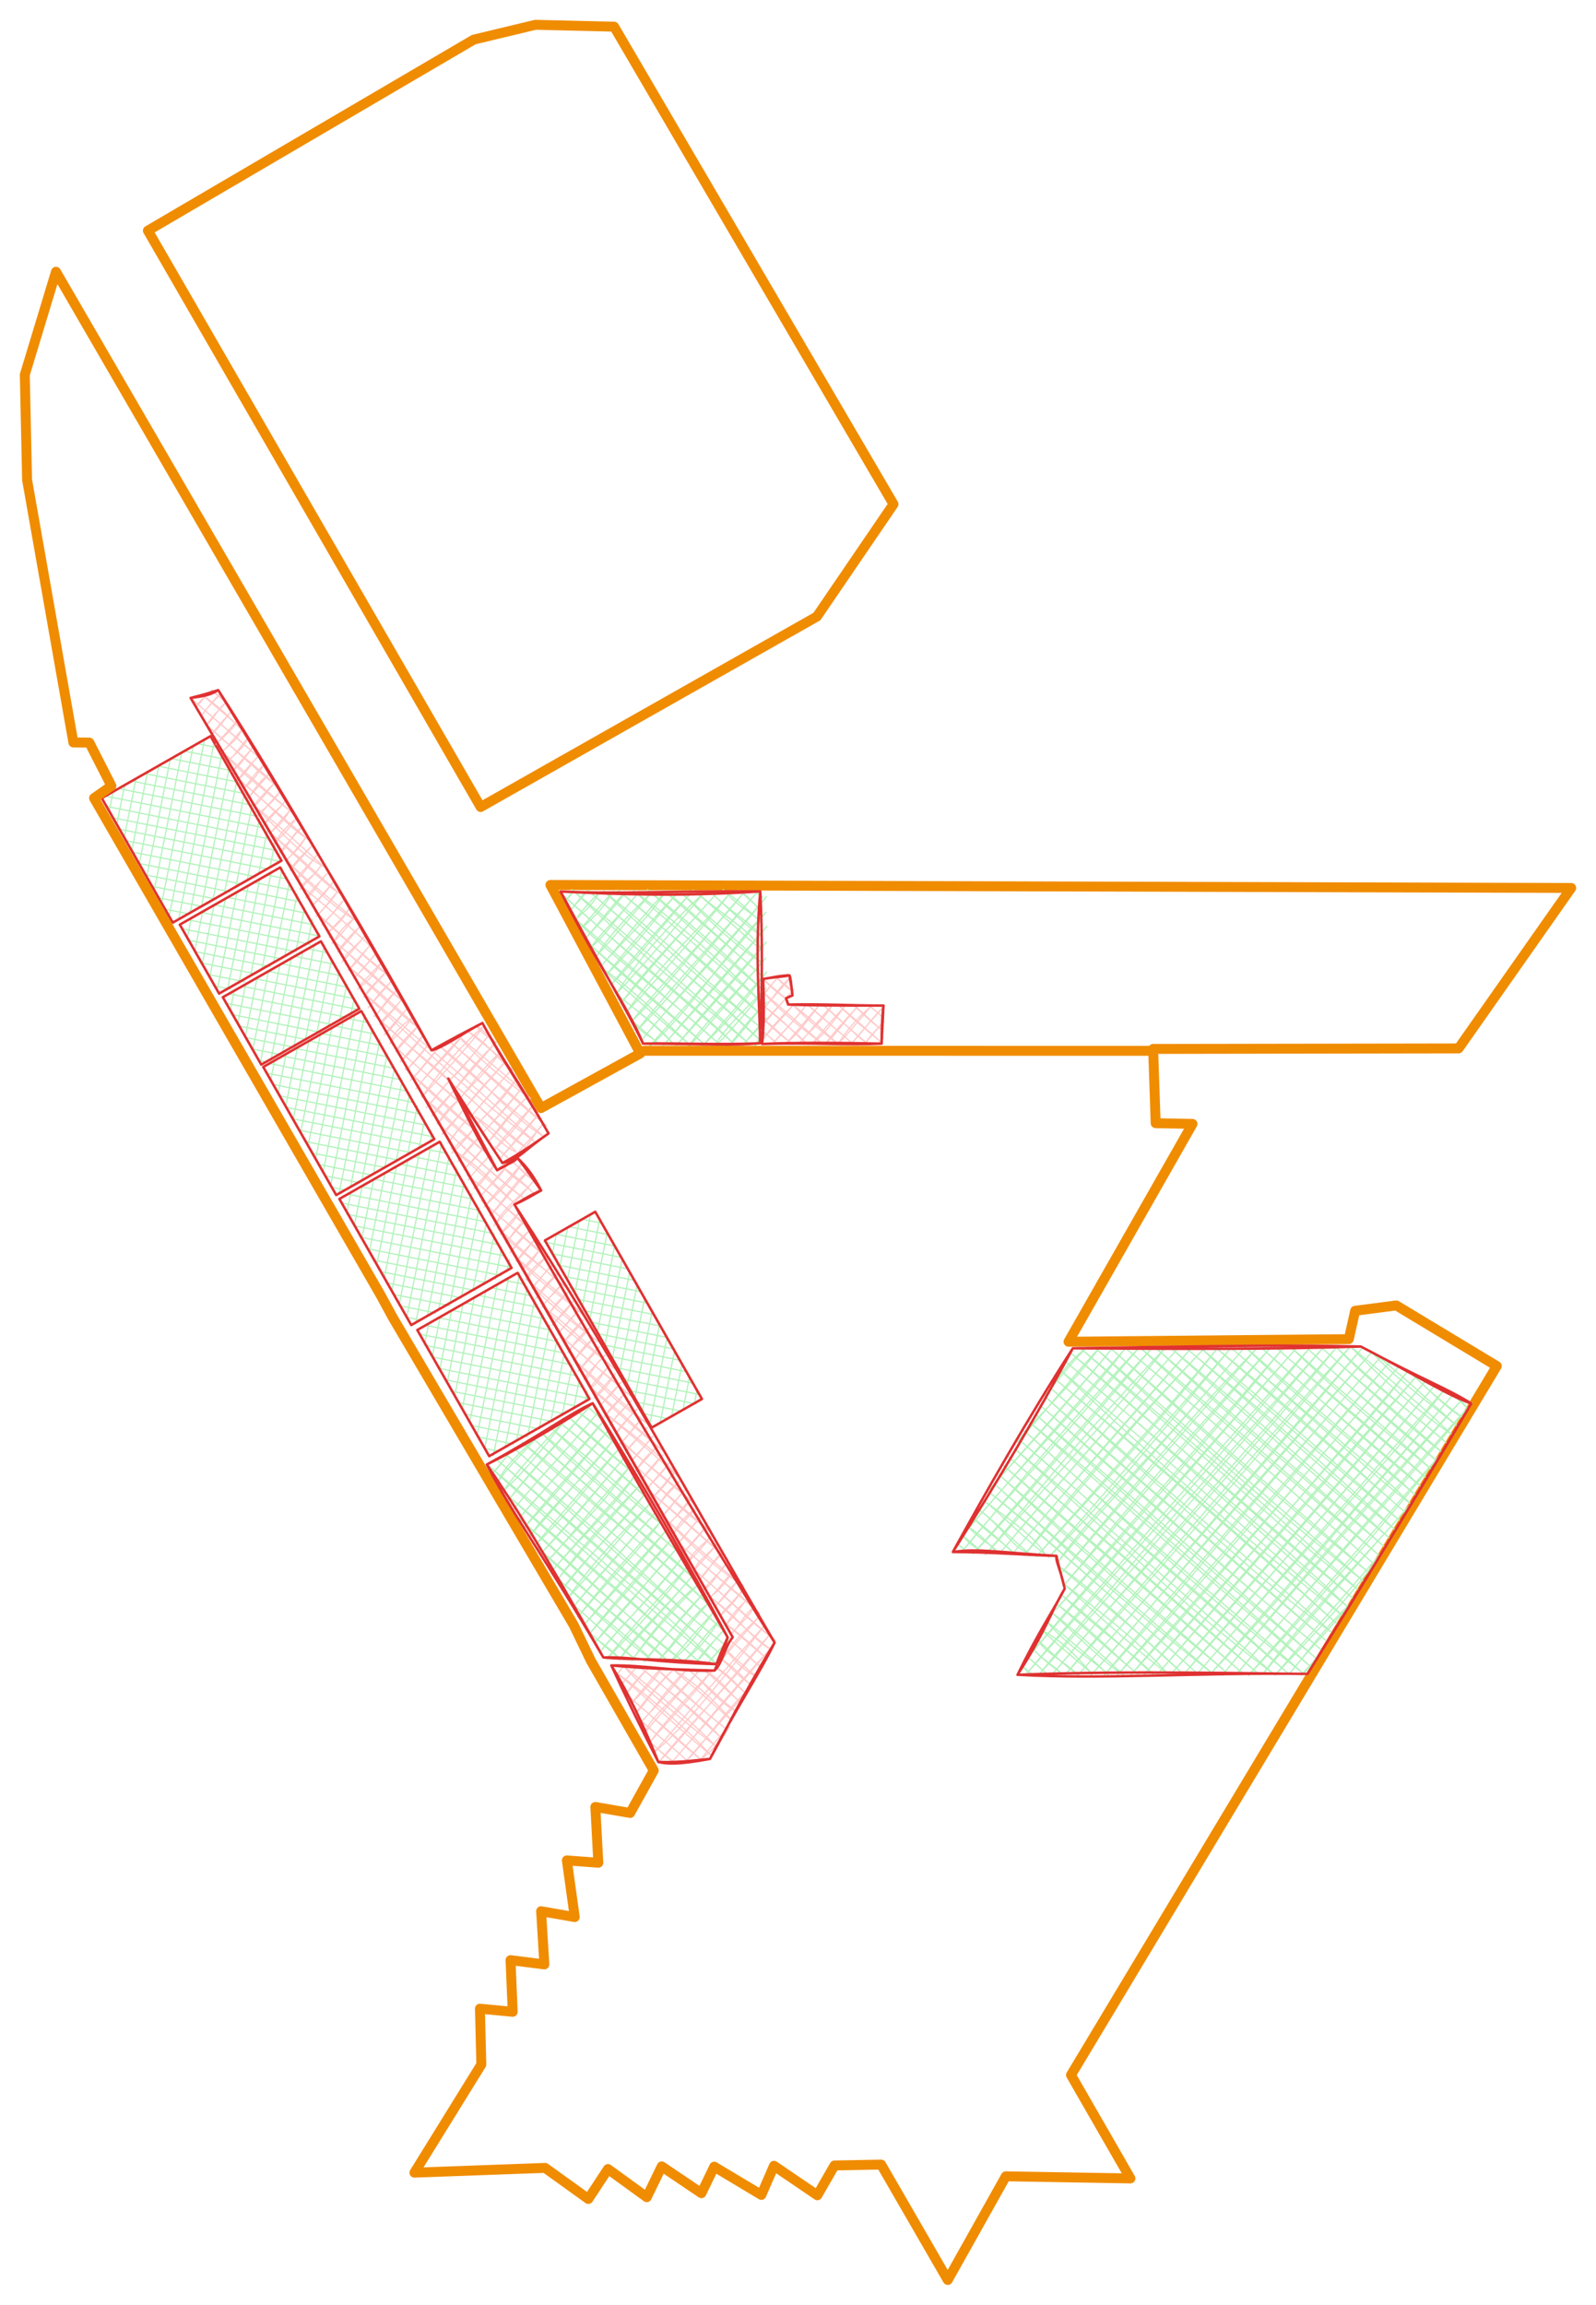 <svg version="1.1" xmlns="http://www.w3.org/2000/svg" viewBox="0 0 643.577 929.225" width="643.577" height="929.225">
  <!-- svg-source:excalidraw -->
  
  <defs>
    <style class="style-fonts">
      
    </style>
    
  </defs>
  <g stroke-linecap="round" transform="translate(48.382 309.16) rotate(60.328 28.898 25.233)"><path d="M0 0 C0 0, 0 0, 0 0 M0 0 C0 0, 0 0, 0 0 M-0.26 6.4 C1.57 4.29, 3.4 2.19, 4.99 0.36 M-0.26 6.4 C1.17 4.76, 2.59 3.12, 4.99 0.36 M0.13 12.04 C2.77 9.01, 5.41 5.98, 10.63 -0.03 M0.13 12.04 C3.56 8.09, 7 4.15, 10.63 -0.03 M-0.13 18.44 C6.1 11.27, 12.34 4.1, 15.62 0.33 M-0.13 18.44 C5.68 11.75, 11.5 5.07, 15.62 0.33 M0.27 24.08 C5.76 17.76, 11.26 11.43, 21.26 -0.07 M0.27 24.08 C4.87 18.79, 9.47 13.49, 21.26 -0.07 M0 30.48 C7.14 22.27, 14.28 14.06, 26.25 0.29 M0 30.48 C9.99 18.99, 19.97 7.51, 26.25 0.29 M-0.26 36.88 C9.85 25.25, 19.95 13.63, 31.89 -0.1 M-0.26 36.88 C11.55 23.29, 23.36 9.71, 31.89 -0.1 M0.14 42.52 C13.55 27.1, 26.95 11.67, 36.88 0.26 M0.14 42.52 C12.38 28.43, 24.63 14.34, 36.88 0.26 M-0.12 48.92 C8.78 38.68, 17.68 28.44, 42.52 -0.14 M-0.12 48.92 C16.91 29.32, 33.94 9.73, 42.52 -0.14 M3.55 50.79 C15.06 37.55, 26.57 24.3, 47.51 0.22 M3.55 50.79 C15.94 36.53, 28.34 22.28, 47.51 0.22 M8.54 51.15 C21.64 36.08, 34.74 21.01, 53.15 -0.17 M8.54 51.15 C18.38 39.83, 28.22 28.51, 53.15 -0.17 M14.18 50.75 C25.09 38.21, 35.99 25.66, 58.14 0.19 M14.18 50.75 C23.28 40.29, 32.37 29.83, 58.14 0.19 M19.17 51.11 C33.34 34.81, 47.51 18.51, 57.88 6.59 M19.17 51.11 C31.25 37.21, 43.33 23.31, 57.88 6.59 M24.81 50.72 C31.75 42.74, 38.68 34.76, 58.27 12.23 M24.81 50.72 C35.37 38.57, 45.93 26.43, 58.27 12.23 M29.8 51.08 C40.28 39.02, 50.77 26.96, 58.01 18.63 M29.8 51.08 C36.35 43.54, 42.9 36.01, 58.01 18.63 M35.44 50.68 C42.83 42.19, 50.21 33.69, 58.4 24.27 M35.44 50.68 C43.29 41.66, 51.13 32.64, 58.4 24.27 M40.43 51.04 C45.82 44.85, 51.2 38.65, 58.14 30.67 M40.43 51.04 C46.01 44.62, 51.6 38.19, 58.14 30.67 M45.42 51.4 C50.05 46.07, 54.69 40.74, 57.88 37.06 M45.42 51.4 C48.48 47.88, 51.54 44.36, 57.88 37.06 M51.06 51.01 C53.27 48.47, 55.47 45.93, 58.28 42.71 M51.06 51.01 C53.75 47.92, 56.44 44.82, 58.28 42.71 M56.05 51.37 C56.51 50.83, 56.98 50.3, 58.01 49.11 M56.05 51.37 C56.66 50.66, 57.28 49.95, 58.01 49.11 M-0.08 50.39 C-0.08 50.39, -0.08 50.39, -0.08 50.39 M-0.08 50.39 C-0.08 50.39, -0.08 50.39, -0.08 50.39 M6.32 50.66 C3.93 48.58, 1.55 46.51, 0.28 45.41 M6.32 50.66 C4.74 49.29, 3.16 47.91, 0.28 45.41 M11.96 50.26 C9.19 47.86, 6.42 45.45, -0.12 39.76 M11.96 50.26 C9.09 47.77, 6.22 45.27, -0.12 39.76 M18.36 50.52 C14.36 47.05, 10.36 43.57, 0.24 34.78 M18.36 50.52 C12.44 45.38, 6.53 40.24, 0.24 34.78 M24.75 50.78 C17.84 44.78, 10.93 38.77, -0.15 29.13 M24.75 50.78 C16.03 43.2, 7.31 35.62, -0.15 29.13 M30.4 50.39 C21.66 42.79, 12.92 35.2, 0.21 24.15 M30.4 50.39 C19.03 40.5, 7.65 30.62, 0.21 24.15 M36.8 50.65 C27.59 42.65, 18.38 34.64, -0.19 18.5 M36.8 50.65 C27.65 42.7, 18.5 34.75, -0.19 18.5 M42.44 50.26 C30.86 40.2, 19.29 30.14, 0.17 13.52 M42.44 50.26 C33.77 42.72, 25.1 35.19, 0.17 13.52 M48.84 50.52 C32.74 36.52, 16.64 22.53, -0.22 7.87 M48.84 50.52 C37.9 41.01, 26.97 31.51, -0.22 7.87 M55.23 50.78 C41.73 39.04, 28.23 27.3, 0.14 2.89 M55.23 50.78 C42.48 39.7, 29.73 28.61, 0.14 2.89 M57.86 47.76 C44.01 35.72, 30.15 23.68, 2.01 -0.79 M57.86 47.76 C44.04 35.75, 30.22 23.73, 2.01 -0.79 M58.22 42.77 C39.64 26.63, 21.07 10.48, 8.41 -0.53 M58.22 42.77 C48.16 34.03, 38.1 25.29, 8.41 -0.53 M57.82 37.13 C40.75 22.29, 23.69 7.45, 14.05 -0.92 M57.82 37.13 C46.09 26.93, 34.35 16.73, 14.05 -0.92 M58.18 32.14 C49.68 24.75, 41.17 17.35, 20.45 -0.66 M58.18 32.14 C47.26 22.65, 36.33 13.15, 20.45 -0.66 M57.79 26.5 C49.01 18.87, 40.23 11.23, 26.85 -0.4 M57.79 26.5 C48.24 18.2, 38.7 9.91, 26.85 -0.4 M58.15 21.51 C51.24 15.51, 44.33 9.5, 32.49 -0.79 M58.15 21.51 C48.05 12.73, 37.95 3.95, 32.49 -0.79 M57.75 15.87 C51.94 10.82, 46.14 5.77, 38.89 -0.53 M57.75 15.87 C50.8 9.82, 43.84 3.77, 38.89 -0.53 M58.11 10.88 C53.1 6.52, 48.08 2.16, 44.53 -0.93 M58.11 10.88 C54.85 8.05, 51.58 5.21, 44.53 -0.93 M57.72 5.24 C55.08 2.94, 52.44 0.65, 50.93 -0.66 M57.72 5.24 C55.51 3.32, 53.29 1.39, 50.93 -0.66 M58.08 0.25 C57.86 0.06, 57.64 -0.13, 57.33 -0.4 M58.08 0.25 C57.87 0.07, 57.65 -0.12, 57.33 -0.4" stroke="#b2f2bb" stroke-width="0.5" fill="none"></path><path d="M0 0 C22.79 0, 45.57 0, 57.8 0 M0 0 C20.18 0, 40.36 0, 57.8 0 M57.8 0 C57.8 19.06, 57.8 38.11, 57.8 50.47 M57.8 0 C57.8 12.21, 57.8 24.41, 57.8 50.47 M57.8 50.47 C40.67 50.47, 23.54 50.47, 0 50.47 M57.8 50.47 C35.91 50.47, 14.02 50.47, 0 50.47 M0 50.47 C0 38.38, 0 26.29, 0 0 M0 50.47 C0 30.91, 0 11.35, 0 0" stroke="#e03131" stroke-width="1" fill="none"></path></g><g stroke-linecap="round" transform="translate(84.667 351.881) rotate(60.328 15.991 23.282)"><path d="M0 0 C0 0, 0 0, 0 0 M0 0 C0 0, 0 0, 0 0 M-0.26 6.4 C0.83 5.15, 1.91 3.9, 4.99 0.36 M-0.26 6.4 C0.98 4.97, 2.21 3.55, 4.99 0.36 M0.13 12.04 C3.61 8.04, 7.08 4.05, 10.63 -0.03 M0.13 12.04 C3.31 8.39, 6.48 4.73, 10.63 -0.03 M-0.13 18.44 C5.27 12.23, 10.67 6.01, 15.62 0.33 M-0.13 18.44 C4.59 13.01, 9.3 7.59, 15.62 0.33 M0.27 24.08 C6.96 16.38, 13.66 8.67, 21.26 -0.07 M0.27 24.08 C6.57 16.82, 12.88 9.57, 21.26 -0.07 M0 30.48 C9.95 19.04, 19.89 7.6, 26.25 0.29 M0 30.48 C9.5 19.55, 19 8.63, 26.25 0.29 M-0.26 36.88 C6.42 29.19, 13.11 21.51, 31.89 -0.1 M-0.26 36.88 C7.83 27.58, 15.91 18.28, 31.89 -0.1 M0.14 42.52 C9.27 32.01, 18.4 21.51, 32.94 4.78 M0.14 42.52 C9.18 32.12, 18.22 21.72, 32.94 4.78 M1.84 46.65 C13.33 33.44, 24.82 20.23, 32.68 11.18 M1.84 46.65 C8.28 39.25, 14.71 31.85, 32.68 11.18 M6.83 47.01 C12.03 41.03, 17.23 35.05, 32.42 17.58 M6.83 47.01 C15.02 37.6, 23.2 28.19, 32.42 17.58 M12.47 46.62 C19.32 38.74, 26.17 30.86, 32.81 23.22 M12.47 46.62 C18.62 39.55, 24.77 32.48, 32.81 23.22 M17.46 46.98 C20.69 43.27, 23.92 39.55, 32.55 29.62 M17.46 46.98 C21.99 41.77, 26.52 36.56, 32.55 29.62 M23.1 46.59 C25.79 43.5, 28.47 40.42, 32.95 35.26 M23.1 46.59 C25.45 43.89, 27.8 41.19, 32.95 35.26 M28.09 46.95 C29.79 45, 31.48 43.05, 32.68 41.66 M28.09 46.95 C29.24 45.63, 30.38 44.31, 32.68 41.66 M0.34 46.86 C0.34 46.86, 0.34 46.86, 0.34 46.86 M0.34 46.86 C0.34 46.86, 0.34 46.86, 0.34 46.86 M5.98 46.47 C4.62 45.28, 3.26 44.1, -0.05 41.22 M5.98 46.47 C4.02 44.76, 2.06 43.05, -0.05 41.22 M12.38 46.73 C7.68 42.64, 2.99 38.56, 0.31 36.23 M12.38 46.73 C8.18 43.08, 3.99 39.43, 0.31 36.23 M18.02 46.33 C11.87 40.98, 5.71 35.63, -0.09 30.59 M18.02 46.33 C12.34 41.4, 6.67 36.46, -0.09 30.59 M24.42 46.59 C18.24 41.22, 12.05 35.84, 0.27 25.6 M24.42 46.59 C16.78 39.95, 9.14 33.31, 0.27 25.6 M30.82 46.86 C19.51 37.03, 8.21 27.2, -0.12 19.96 M30.82 46.86 C20.71 38.07, 10.6 29.28, -0.12 19.96 M31.93 42.52 C23.46 35.16, 14.99 27.8, 0.24 14.97 M31.93 42.52 C21.81 33.72, 11.68 24.92, 0.24 14.97 M32.29 37.54 C20.78 27.53, 9.27 17.52, -0.16 9.33 M32.29 37.54 C22.47 28.99, 12.64 20.45, -0.16 9.33 M31.9 31.89 C21.23 22.62, 10.55 13.34, 0.2 4.34 M31.9 31.89 C24.1 25.12, 16.31 18.34, 0.2 4.34 M32.26 26.91 C24.05 19.77, 15.83 12.63, 0.56 -0.65 M32.26 26.91 C22.53 18.45, 12.79 9.98, 0.56 -0.65 M31.87 21.26 C26.21 16.34, 20.55 11.42, 6.96 -0.39 M31.87 21.26 C22.85 13.43, 13.84 5.6, 6.96 -0.39 M32.23 16.28 C27.76 12.39, 23.29 8.51, 12.6 -0.78 M32.23 16.28 C27.69 12.34, 23.16 8.39, 12.6 -0.78 M31.83 10.63 C28.62 7.85, 25.42 5.06, 19 -0.52 M31.83 10.63 C29.14 8.3, 26.46 5.96, 19 -0.52 M32.19 5.65 C29.86 3.62, 27.54 1.6, 24.64 -0.91 M32.19 5.65 C29.98 3.73, 27.77 1.8, 24.64 -0.91 M31.8 0 C31.52 -0.23, 31.25 -0.47, 31.04 -0.65 M31.8 0 C31.56 -0.2, 31.33 -0.4, 31.04 -0.65" stroke="#b2f2bb" stroke-width="0.5" fill="none"></path><path d="M0 0 C11.06 0, 22.13 0, 31.98 0 M0 0 C10.93 0, 21.86 0, 31.98 0 M31.98 0 C31.98 17.4, 31.98 34.81, 31.98 46.56 M31.98 0 C31.98 10.6, 31.98 21.2, 31.98 46.56 M31.98 46.56 C22.44 46.56, 12.89 46.56, 0 46.56 M31.98 46.56 C21.27 46.56, 10.55 46.56, 0 46.56 M0 46.56 C0 32.31, 0 18.05, 0 0 M0 46.56 C0 35.15, 0 23.74, 0 0" stroke="#e03131" stroke-width="1" fill="none"></path></g><g stroke-linecap="round" transform="translate(101.734 381.62) rotate(60.328 15.642 22.762)"><path d="M0 0 C0 0, 0 0, 0 0 M0 0 C0 0, 0 0, 0 0 M-0.26 6.4 C1.4 4.49, 3.06 2.58, 4.99 0.36 M-0.26 6.4 C1.4 4.48, 3.07 2.57, 4.99 0.36 M0.13 12.04 C2.74 9.04, 5.36 6.03, 10.63 -0.03 M0.13 12.04 C3.5 8.17, 6.87 4.29, 10.63 -0.03 M-0.13 18.44 C3.18 14.63, 6.49 10.83, 15.62 0.33 M-0.13 18.44 C5.63 11.82, 11.39 5.19, 15.62 0.33 M0.27 24.08 C7.83 15.38, 15.4 6.67, 21.26 -0.07 M0.27 24.08 C4.96 18.69, 9.65 13.29, 21.26 -0.07 M0 30.48 C8.92 20.23, 17.83 9.98, 26.25 0.29 M0 30.48 C10.11 18.86, 20.21 7.24, 26.25 0.29 M-0.26 36.88 C9.24 25.95, 18.74 15.02, 31.89 -0.1 M-0.26 36.88 C12.01 22.77, 24.27 8.66, 31.89 -0.1 M0.14 42.52 C6.82 34.83, 13.51 27.14, 31.63 6.29 M0.14 42.52 C6.66 35.02, 13.17 27.52, 31.63 6.29 M2.5 45.9 C12.26 34.68, 22.01 23.45, 31.37 12.69 M2.5 45.9 C9.41 37.95, 16.31 30.01, 31.37 12.69 M8.14 45.5 C15.54 37, 22.93 28.5, 31.76 18.34 M8.14 45.5 C14.34 38.37, 20.55 31.24, 31.76 18.34 M13.13 45.86 C20.44 37.45, 27.76 29.04, 31.5 24.73 M13.13 45.86 C20.28 37.64, 27.42 29.42, 31.5 24.73 M18.77 45.47 C21.43 42.41, 24.09 39.35, 31.9 30.38 M18.77 45.47 C22.46 41.23, 26.14 37, 31.9 30.38 M23.76 45.83 C26.22 43, 28.69 40.16, 31.63 36.77 M23.76 45.83 C25.9 43.37, 28.04 40.91, 31.63 36.77 M29.4 45.44 C29.84 44.94, 30.27 44.44, 31.37 43.17 M29.4 45.44 C30.17 44.56, 30.94 43.67, 31.37 43.17 M0.1 45.61 C0.1 45.61, 0.1 45.61, 0.1 45.61 M0.1 45.61 C0.1 45.61, 0.1 45.61, 0.1 45.61 M5.74 45.22 C3.47 43.24, 1.19 41.26, -0.29 39.97 M5.74 45.22 C4.46 44.1, 3.17 42.98, -0.29 39.97 M12.14 45.48 C8.68 42.47, 5.22 39.46, 0.07 34.98 M12.14 45.48 C9.24 42.96, 6.34 40.43, 0.07 34.98 M18.54 45.74 C13.51 41.37, 8.49 37, -0.33 29.34 M18.54 45.74 C11.41 39.54, 4.28 33.34, -0.33 29.34 M24.18 45.35 C15.67 37.95, 7.16 30.55, 0.03 24.35 M24.18 45.35 C15.72 37.99, 7.26 30.64, 0.03 24.35 M30.58 45.61 C19.59 36.05, 8.6 26.5, -0.36 18.71 M30.58 45.61 C24.21 40.07, 17.83 34.53, -0.36 18.71 M31.69 41.28 C22.62 33.39, 13.55 25.5, 0 13.72 M31.69 41.28 C24.07 34.65, 16.44 28.01, 0 13.72 M31.3 35.63 C22.41 27.9, 13.52 20.18, 0.36 8.73 M31.3 35.63 C24.54 29.76, 17.78 23.88, 0.36 8.73 M31.66 30.65 C23.49 23.54, 15.32 16.44, -0.04 3.09 M31.66 30.65 C22.33 22.54, 13 14.43, -0.04 3.09 M31.27 25 C19.98 15.2, 8.7 5.39, 1.83 -0.58 M31.27 25 C24.34 18.98, 17.42 12.96, 1.83 -0.58 M31.63 20.02 C23.12 12.62, 14.62 5.23, 8.23 -0.32 M31.63 20.02 C23.61 13.05, 15.59 6.07, 8.23 -0.32 M31.23 14.37 C25.33 9.24, 19.42 4.11, 13.87 -0.72 M31.23 14.37 C26.47 10.23, 21.71 6.09, 13.87 -0.72 M31.59 9.39 C27.9 6.18, 24.21 2.97, 20.27 -0.45 M31.59 9.39 C27.45 5.79, 23.31 2.19, 20.27 -0.45 M31.95 4.4 C30.2 2.88, 28.45 1.35, 26.67 -0.19 M31.95 4.4 C30.62 3.24, 29.28 2.08, 26.67 -0.19" stroke="#b2f2bb" stroke-width="0.5" fill="none"></path><path d="M0 0 C9.86 0, 19.71 0, 31.28 0 M0 0 C7.36 0, 14.72 0, 31.28 0 M31.28 0 C31.28 12.95, 31.28 25.89, 31.28 45.52 M31.28 0 C31.28 18, 31.28 36, 31.28 45.52 M31.28 45.52 C22.1 45.52, 12.92 45.52, 0 45.52 M31.28 45.52 C23.47 45.52, 15.66 45.52, 0 45.52 M0 45.52 C0 35.25, 0 24.97, 0 0 M0 45.52 C0 31.62, 0 17.71, 0 0" stroke="#e03131" stroke-width="1" fill="none"></path></g><g stroke-linecap="round" transform="translate(110.917 421.969) rotate(60.328 29.718 22.762)"><path d="M0 0 C0 0, 0 0, 0 0 M0 0 C0 0, 0 0, 0 0 M-0.26 6.4 C1.12 4.81, 2.49 3.23, 4.99 0.36 M-0.26 6.4 C1.83 3.99, 3.92 1.59, 4.99 0.36 M0.13 12.04 C4.22 7.34, 8.3 2.65, 10.63 -0.03 M0.13 12.04 C2.26 9.59, 4.39 7.15, 10.63 -0.03 M-0.13 18.44 C4.29 13.35, 8.71 8.27, 15.62 0.33 M-0.13 18.44 C4.8 12.77, 9.72 7.11, 15.62 0.33 M0.27 24.08 C5.97 17.52, 11.67 10.97, 21.26 -0.07 M0.27 24.08 C4.87 18.79, 9.47 13.49, 21.26 -0.07 M0 30.48 C10.21 18.74, 20.42 7, 26.25 0.29 M0 30.48 C9.07 20.05, 18.14 9.61, 26.25 0.29 M-0.26 36.88 C8.62 26.67, 17.49 16.46, 31.89 -0.1 M-0.26 36.88 C11.86 22.94, 23.97 9.01, 31.89 -0.1 M0.14 42.52 C7.97 33.51, 15.81 24.49, 36.88 0.26 M0.14 42.52 C10.67 30.41, 21.2 18.29, 36.88 0.26 M2.5 45.9 C12.12 34.84, 21.73 23.78, 42.52 -0.14 M2.5 45.9 C13.16 33.64, 23.82 21.38, 42.52 -0.14 M8.14 45.5 C23.02 28.39, 37.9 11.27, 47.51 0.22 M8.14 45.5 C22.02 29.55, 35.89 13.59, 47.51 0.22 M13.13 45.86 C27.15 29.74, 41.17 13.61, 53.15 -0.17 M13.13 45.86 C27.34 29.51, 41.56 13.16, 53.15 -0.17 M18.77 45.47 C26.88 36.14, 34.99 26.81, 58.14 0.19 M18.77 45.47 C30.04 32.51, 41.31 19.55, 58.14 0.19 M23.76 45.83 C32.44 35.84, 41.13 25.85, 59.84 4.32 M23.76 45.83 C34.13 33.9, 44.49 21.98, 59.84 4.32 M29.4 45.44 C36 37.85, 42.59 30.26, 59.58 10.72 M29.4 45.44 C37.18 36.49, 44.96 27.54, 59.58 10.72 M34.39 45.8 C41.73 37.35, 49.07 28.91, 59.32 17.12 M34.39 45.8 C43.95 34.8, 53.5 23.81, 59.32 17.12 M40.03 45.4 C44.66 40.07, 49.3 34.75, 59.72 22.76 M40.03 45.4 C47.19 37.17, 54.34 28.94, 59.72 22.76 M45.02 45.76 C49.97 40.07, 54.92 34.38, 59.45 29.16 M45.02 45.76 C49.93 40.11, 54.84 34.46, 59.45 29.16 M50.66 45.37 C53.18 42.47, 55.7 39.57, 59.85 34.8 M50.66 45.37 C53.66 41.92, 56.65 38.48, 59.85 34.8 M55.65 45.73 C57.09 44.07, 58.53 42.41, 59.59 41.2 M55.65 45.73 C56.96 44.22, 58.26 42.72, 59.59 41.2 M0.1 45.61 C0.1 45.61, 0.1 45.61, 0.1 45.61 M0.1 45.61 C0.1 45.61, 0.1 45.61, 0.1 45.61 M5.74 45.22 C3.38 43.16, 1.01 41.11, -0.29 39.97 M5.74 45.22 C3.88 43.6, 2.02 41.98, -0.29 39.97 M12.14 45.48 C8.71 42.49, 5.27 39.51, 0.07 34.98 M12.14 45.48 C9.17 42.89, 6.2 40.31, 0.07 34.98 M18.54 45.74 C11.04 39.22, 3.55 32.71, -0.33 29.34 M18.54 45.74 C12.96 40.89, 7.38 36.04, -0.33 29.34 M24.18 45.35 C14.91 37.29, 5.64 29.23, 0.03 24.35 M24.18 45.35 C17.36 39.42, 10.54 33.49, 0.03 24.35 M30.58 45.61 C24.16 40.02, 17.73 34.44, -0.36 18.71 M30.58 45.61 C21.34 37.57, 12.1 29.54, -0.36 18.71 M36.22 45.21 C23.08 33.79, 9.95 22.37, 0 13.72 M36.22 45.21 C24.17 34.74, 12.12 24.26, 0 13.72 M42.62 45.47 C25.87 30.91, 9.11 16.35, 0.36 8.73 M42.62 45.47 C25.87 30.91, 9.12 16.36, 0.36 8.73 M49.02 45.74 C32.78 31.62, 16.54 17.5, -0.04 3.09 M49.02 45.74 C31.71 30.69, 14.41 15.65, -0.04 3.09 M54.66 45.34 C34.29 27.63, 13.92 9.92, 1.83 -0.58 M54.66 45.34 C41.71 34.08, 28.75 22.82, 1.83 -0.58 M59.55 44.29 C39.13 26.54, 18.72 8.8, 8.23 -0.32 M59.55 44.29 C42.88 29.8, 26.21 15.31, 8.23 -0.32 M59.16 38.65 C43.5 25.04, 27.84 11.42, 13.87 -0.72 M59.16 38.65 C42.02 23.75, 24.87 8.85, 13.87 -0.72 M59.52 33.66 C44.99 21.03, 30.46 8.4, 20.27 -0.45 M59.52 33.66 C45.48 21.46, 31.44 9.26, 20.27 -0.45 M59.12 28.02 C49.52 19.67, 39.92 11.33, 26.67 -0.19 M59.12 28.02 C49.2 19.39, 39.28 10.77, 26.67 -0.19 M59.48 23.03 C52.59 17.04, 45.69 11.04, 32.31 -0.59 M59.48 23.03 C48.97 13.9, 38.47 4.76, 32.31 -0.59 M59.09 17.39 C54.95 13.79, 50.81 10.19, 38.71 -0.33 M59.09 17.39 C54.75 13.61, 50.4 9.84, 38.71 -0.33 M59.45 12.4 C54.12 7.77, 48.8 3.14, 44.35 -0.72 M59.45 12.4 C55.31 8.81, 51.18 5.21, 44.35 -0.72 M59.81 7.41 C57.24 5.18, 54.67 2.95, 50.75 -0.46 M59.81 7.41 C57.42 5.34, 55.04 3.27, 50.75 -0.46 M59.41 1.77 C58.58 1.04, 57.74 0.32, 57.15 -0.2 M59.41 1.77 C58.72 1.16, 58.02 0.56, 57.15 -0.2" stroke="#b2f2bb" stroke-width="0.5" fill="none"></path><path d="M0 0 C13.28 0, 26.55 0, 59.44 0 M0 0 C20.18 0, 40.36 0, 59.44 0 M59.44 0 C59.44 17.52, 59.44 35.04, 59.44 45.52 M59.44 0 C59.44 13.45, 59.44 26.91, 59.44 45.52 M59.44 45.52 C36.76 45.52, 14.08 45.52, 0 45.52 M59.44 45.52 C46.82 45.52, 34.2 45.52, 0 45.52 M0 45.52 C0 36.1, 0 26.68, 0 0 M0 45.52 C0 30.14, 0 14.75, 0 0" stroke="#e03131" stroke-width="1" fill="none"></path></g><g stroke-linecap="round" transform="translate(142.302 474.013) rotate(60.328 29.269 23.273)"><path d="M0 0 C0 0, 0 0, 0 0 M0 0 C0 0, 0 0, 0 0 M-0.26 6.4 C1.81 4.01, 3.89 1.62, 4.99 0.36 M-0.26 6.4 C1.28 4.63, 2.81 2.86, 4.99 0.36 M0.13 12.04 C3.87 7.74, 7.61 3.43, 10.63 -0.03 M0.13 12.04 C3.31 8.39, 6.48 4.74, 10.63 -0.03 M-0.13 18.44 C3.72 14.01, 7.57 9.58, 15.62 0.33 M-0.13 18.44 C5.1 12.42, 10.33 6.41, 15.62 0.33 M0.27 24.08 C5.89 17.61, 11.51 11.14, 21.26 -0.07 M0.27 24.08 C5.52 18.04, 10.77 11.99, 21.26 -0.07 M0 30.48 C8.56 20.64, 17.11 10.81, 26.25 0.29 M0 30.48 C6.09 23.48, 12.17 16.49, 26.25 0.29 M-0.26 36.88 C7.42 28.05, 15.1 19.22, 31.89 -0.1 M-0.26 36.88 C8.73 26.54, 17.71 16.21, 31.89 -0.1 M0.14 42.52 C10.26 30.88, 20.38 19.24, 36.88 0.26 M0.14 42.52 C9.18 32.12, 18.21 21.73, 36.88 0.26 M1.84 46.65 C17.35 28.82, 32.85 10.98, 42.52 -0.14 M1.84 46.65 C16.32 30, 30.8 13.35, 42.52 -0.14 M6.83 47.01 C19.28 32.69, 31.74 18.36, 47.51 0.22 M6.83 47.01 C16.08 36.38, 25.32 25.74, 47.51 0.22 M12.47 46.62 C21.97 35.7, 31.47 24.77, 53.15 -0.17 M12.47 46.62 C28.49 28.19, 44.51 9.76, 53.15 -0.17 M17.46 46.98 C29.96 32.6, 42.45 18.23, 58.14 0.19 M17.46 46.98 C30.75 31.7, 44.03 16.42, 58.14 0.19 M23.1 46.59 C32.51 35.76, 41.92 24.94, 59.19 5.08 M23.1 46.59 C35.95 31.81, 48.79 17.04, 59.19 5.08 M28.09 46.95 C38.71 34.72, 49.34 22.5, 58.93 11.47 M28.09 46.95 C37.13 36.54, 46.18 26.14, 58.93 11.47 M33.73 46.55 C42.81 36.11, 51.88 25.68, 59.32 17.12 M33.73 46.55 C42.77 36.16, 51.81 25.76, 59.32 17.12 M38.72 46.91 C46.05 38.48, 53.38 30.05, 59.06 23.51 M38.72 46.91 C46.35 38.13, 53.98 29.36, 59.06 23.51 M44.37 46.52 C49.39 40.73, 54.42 34.95, 59.45 29.16 M44.37 46.52 C49.58 40.52, 54.79 34.53, 59.45 29.16 M49.35 46.88 C52.05 43.77, 54.74 40.67, 59.19 35.56 M49.35 46.88 C51.5 44.4, 53.65 41.93, 59.19 35.56 M55 46.48 C55.95 45.39, 56.9 44.3, 58.93 41.95 M55 46.48 C55.94 45.39, 56.89 44.31, 58.93 41.95 M0.35 46.85 C0.35 46.85, 0.35 46.85, 0.35 46.85 M0.35 46.85 C0.35 46.85, 0.35 46.85, 0.35 46.85 M5.99 46.45 C4.48 45.14, 2.97 43.83, -0.04 41.21 M5.99 46.45 C3.61 44.39, 1.23 42.32, -0.04 41.21 M12.39 46.72 C8.13 43.02, 3.88 39.32, 0.32 36.22 M12.39 46.72 C7.96 42.86, 3.53 39.01, 0.32 36.22 M18.03 46.32 C11.54 40.68, 5.06 35.04, -0.08 30.58 M18.03 46.32 C12.38 41.4, 6.72 36.49, -0.08 30.58 M24.43 46.58 C16.26 39.48, 8.1 32.38, 0.28 25.59 M24.43 46.58 C18.23 41.19, 12.03 35.81, 0.28 25.59 M30.83 46.84 C21.88 39.07, 12.93 31.29, -0.11 19.95 M30.83 46.84 C20.07 37.49, 9.3 28.13, -0.11 19.95 M36.47 46.45 C26.94 38.17, 17.42 29.88, 0.25 14.96 M36.47 46.45 C26.42 37.72, 16.38 28.98, 0.25 14.96 M42.87 46.71 C25.91 31.97, 8.94 17.22, -0.15 9.32 M42.87 46.71 C34.16 39.14, 25.46 31.58, -0.15 9.32 M48.51 46.32 C37.46 36.71, 26.42 27.11, 0.21 4.33 M48.51 46.32 C30.77 30.89, 13.02 15.46, 0.21 4.33 M54.91 46.58 C35.83 29.99, 16.75 13.4, 0.57 -0.66 M54.91 46.58 C42.62 35.89, 30.33 25.21, 0.57 -0.66 M59.04 44.87 C42.71 30.67, 26.37 16.47, 6.97 -0.4 M59.04 44.87 C45.31 32.93, 31.58 21, 6.97 -0.4 M58.65 39.23 C46.5 28.67, 34.35 18.11, 12.61 -0.79 M58.65 39.23 C44.02 26.51, 29.38 13.79, 12.61 -0.79 M59.01 34.24 C48.1 24.76, 37.19 15.27, 19.01 -0.53 M59.01 34.24 C50.95 27.23, 42.88 20.22, 19.01 -0.53 M58.62 28.6 C46.28 17.88, 33.95 7.16, 24.65 -0.92 M58.62 28.6 C50.99 21.97, 43.37 15.34, 24.65 -0.92 M58.98 23.61 C52.34 17.85, 45.71 12.08, 31.05 -0.66 M58.98 23.61 C52.98 18.4, 46.98 13.18, 31.05 -0.66 M58.58 17.97 C52.11 12.34, 45.64 6.72, 37.45 -0.4 M58.58 17.97 C53.48 13.53, 48.38 9.1, 37.45 -0.4 M58.94 12.98 C55.52 10.01, 52.1 7.04, 43.09 -0.8 M58.94 12.98 C55.21 9.74, 51.47 6.49, 43.09 -0.8 M59.3 7.99 C56.58 5.63, 53.87 3.27, 49.49 -0.53 M59.3 7.99 C56.23 5.33, 53.16 2.66, 49.49 -0.53 M58.91 2.35 C57.43 1.06, 55.95 -0.22, 55.13 -0.93 M58.91 2.35 C57.42 1.06, 55.93 -0.24, 55.13 -0.93" stroke="#b2f2bb" stroke-width="0.5" fill="none"></path><path d="M0 0 C20.94 0, 41.89 0, 58.54 0 M0 0 C12.67 0, 25.33 0, 58.54 0 M58.54 0 C58.54 15.47, 58.54 30.94, 58.54 46.55 M58.54 0 C58.54 17.3, 58.54 34.59, 58.54 46.55 M58.54 46.55 C35.31 46.55, 12.08 46.55, 0 46.55 M58.54 46.55 C39.21 46.55, 19.87 46.55, 0 46.55 M0 46.55 C0 36.34, 0 26.14, 0 0 M0 46.55 C0 29.86, 0 13.18, 0 0" stroke="#e03131" stroke-width="1" fill="none"></path></g><g stroke-linecap="round" transform="translate(173.724 526.863) rotate(60.328 29.269 23.273)"><path d="M0 0 C0 0, 0 0, 0 0 M0 0 C0 0, 0 0, 0 0 M-0.26 6.4 C1.61 4.25, 3.47 2.1, 4.99 0.36 M-0.26 6.4 C1.55 4.32, 3.35 2.24, 4.99 0.36 M0.13 12.04 C3.21 8.5, 6.29 4.96, 10.63 -0.03 M0.13 12.04 C3.86 7.76, 7.58 3.48, 10.63 -0.03 M-0.13 18.44 C5.43 12.04, 10.99 5.64, 15.62 0.33 M-0.13 18.44 C5.55 11.91, 11.22 5.38, 15.62 0.33 M0.27 24.08 C8.14 15.02, 16.02 5.96, 21.26 -0.07 M0.27 24.08 C7.26 16.03, 14.26 7.99, 21.26 -0.07 M0 30.48 C9.07 20.06, 18.13 9.63, 26.25 0.29 M0 30.48 C7.19 22.21, 14.38 13.94, 26.25 0.29 M-0.26 36.88 C6.77 28.8, 13.79 20.72, 31.89 -0.1 M-0.26 36.88 C7.5 27.95, 15.27 19.02, 31.89 -0.1 M0.14 42.52 C8.96 32.37, 17.78 22.22, 36.88 0.26 M0.14 42.52 C10.45 30.66, 20.75 18.8, 36.88 0.26 M1.84 46.65 C16.81 29.43, 31.79 12.21, 42.52 -0.14 M1.84 46.65 C12.03 34.93, 22.22 23.21, 42.52 -0.14 M6.83 47.01 C22.87 28.57, 38.9 10.12, 47.51 0.22 M6.83 47.01 C21.17 30.52, 35.5 14.03, 47.51 0.22 M12.47 46.62 C27.4 29.45, 42.32 12.28, 53.15 -0.17 M12.47 46.62 C27.05 29.86, 41.62 13.09, 53.15 -0.17 M17.46 46.98 C30.17 32.36, 42.87 17.75, 58.14 0.19 M17.46 46.98 C31.22 31.16, 44.97 15.33, 58.14 0.19 M23.1 46.59 C32.37 35.93, 41.63 25.28, 59.19 5.08 M23.1 46.59 C33.54 34.58, 43.98 22.58, 59.19 5.08 M28.09 46.95 C38.82 34.61, 49.54 22.27, 58.93 11.47 M28.09 46.95 C36.2 37.62, 44.31 28.29, 58.93 11.47 M33.73 46.55 C40.83 38.39, 47.93 30.22, 59.32 17.12 M33.73 46.55 C43.82 34.94, 53.91 23.34, 59.32 17.12 M38.72 46.91 C42.84 42.18, 46.95 37.44, 59.06 23.51 M38.72 46.91 C43.37 41.56, 48.03 36.21, 59.06 23.51 M44.37 46.52 C49.91 40.14, 55.45 33.76, 59.45 29.16 M44.37 46.52 C49.66 40.42, 54.96 34.32, 59.45 29.16 M49.35 46.88 C51.58 44.32, 53.8 41.75, 59.19 35.56 M49.35 46.88 C52.44 43.32, 55.53 39.77, 59.19 35.56 M55 46.48 C56.03 45.29, 57.07 44.09, 58.93 41.95 M55 46.48 C56.03 45.29, 57.07 44.09, 58.93 41.95 M0.35 46.85 C0.35 46.85, 0.35 46.85, 0.35 46.85 M0.35 46.85 C0.35 46.85, 0.35 46.85, 0.35 46.85 M5.99 46.45 C4.78 45.4, 3.56 44.34, -0.04 41.21 M5.99 46.45 C3.8 44.55, 1.61 42.64, -0.04 41.21 M12.39 46.72 C9.68 44.36, 6.97 42, 0.32 36.22 M12.39 46.72 C9.52 44.22, 6.66 41.73, 0.32 36.22 M18.03 46.32 C14.14 42.94, 10.25 39.56, -0.08 30.58 M18.03 46.32 C12.49 41.5, 6.94 36.68, -0.08 30.58 M24.43 46.58 C18.6 41.51, 12.77 36.44, 0.28 25.59 M24.43 46.58 C19.22 42.05, 14.01 37.52, 0.28 25.59 M30.83 46.84 C23.54 40.51, 16.25 34.17, -0.11 19.95 M30.83 46.84 C22.26 39.4, 13.69 31.95, -0.11 19.95 M36.47 46.45 C25.14 36.6, 13.81 26.75, 0.25 14.96 M36.47 46.45 C22.26 34.09, 8.05 21.74, 0.25 14.96 M42.87 46.71 C25.9 31.96, 8.92 17.2, -0.15 9.32 M42.87 46.71 C30.59 36.03, 18.3 25.36, -0.15 9.32 M48.51 46.32 C32.54 32.43, 16.56 18.54, 0.21 4.33 M48.51 46.32 C37.49 36.73, 26.46 27.15, 0.21 4.33 M54.91 46.58 C37.48 31.42, 20.04 16.27, 0.57 -0.66 M54.91 46.58 C40.29 33.87, 25.66 21.15, 0.57 -0.66 M59.04 44.87 C46.74 34.18, 34.45 23.49, 6.97 -0.4 M59.04 44.87 C40.23 28.51, 21.41 12.16, 6.97 -0.4 M58.65 39.23 C47.52 29.55, 36.38 19.87, 12.61 -0.79 M58.65 39.23 C40.64 23.57, 22.64 7.92, 12.61 -0.79 M59.01 34.24 C46.28 23.17, 33.54 12.1, 19.01 -0.53 M59.01 34.24 C46.78 23.61, 34.55 12.98, 19.01 -0.53 M58.62 28.6 C48.98 20.23, 39.35 11.85, 24.65 -0.92 M58.62 28.6 C47.01 18.51, 35.41 8.43, 24.65 -0.92 M58.98 23.61 C50.18 15.97, 41.39 8.33, 31.05 -0.66 M58.98 23.61 C49.13 15.06, 39.29 6.5, 31.05 -0.66 M58.58 17.97 C50.75 11.16, 42.92 4.36, 37.45 -0.4 M58.58 17.97 C53.57 13.61, 48.55 9.25, 37.45 -0.4 M58.94 12.98 C54 8.68, 49.06 4.39, 43.09 -0.8 M58.94 12.98 C54.68 9.28, 50.42 5.58, 43.09 -0.8 M59.3 7.99 C56.11 5.22, 52.92 2.45, 49.49 -0.53 M59.3 7.99 C56.15 5.25, 53 2.52, 49.49 -0.53 M58.91 2.35 C57.99 1.55, 57.07 0.75, 55.13 -0.93 M58.91 2.35 C57.4 1.04, 55.9 -0.26, 55.13 -0.93" stroke="#b2f2bb" stroke-width="0.5" fill="none"></path><path d="M0 0 C14.4 0, 28.8 0, 58.54 0 M0 0 C22.31 0, 44.63 0, 58.54 0 M58.54 0 C58.54 16.57, 58.54 33.13, 58.54 46.55 M58.54 0 C58.54 14.25, 58.54 28.5, 58.54 46.55 M58.54 46.55 C45.23 46.55, 31.93 46.55, 0 46.55 M58.54 46.55 C44.87 46.55, 31.21 46.55, 0 46.55 M0 46.55 C0 28.21, 0 9.88, 0 0 M0 46.55 C0 32.25, 0 17.95, 0 0" stroke="#e03131" stroke-width="1" fill="none"></path></g><g stroke-linecap="round" transform="translate(207.954 520.401) rotate(60.328 43.439 11.68)"><path d="M0 0 C0 0, 0 0, 0 0 M0 0 C0 0, 0 0, 0 0 M-0.26 6.4 C1.36 4.53, 2.99 2.66, 4.99 0.36 M-0.26 6.4 C1.7 4.14, 3.66 1.89, 4.99 0.36 M0.13 12.04 C3.29 8.41, 6.45 4.77, 10.63 -0.03 M0.13 12.04 C4.2 7.36, 8.26 2.69, 10.63 -0.03 M-0.13 18.44 C3.38 14.41, 6.88 10.37, 15.62 0.33 M-0.13 18.44 C3.98 13.71, 8.09 8.99, 15.62 0.33 M0.27 24.08 C5.17 18.44, 10.08 12.79, 21.26 -0.07 M0.27 24.08 C6.98 16.36, 13.7 8.63, 21.26 -0.07 M5.91 23.69 C11.83 16.88, 17.75 10.07, 26.25 0.29 M5.91 23.69 C11.4 17.37, 16.9 11.05, 26.25 0.29 M10.9 24.05 C18.65 15.12, 26.41 6.2, 31.89 -0.1 M10.9 24.05 C15.62 18.62, 20.34 13.18, 31.89 -0.1 M16.54 23.65 C24.37 14.64, 32.2 5.64, 36.88 0.26 M16.54 23.65 C21.3 18.18, 26.06 12.7, 36.88 0.26 M21.53 24.01 C26.05 18.81, 30.58 13.6, 42.52 -0.14 M21.53 24.01 C28.06 16.5, 34.59 8.99, 42.52 -0.14 M27.17 23.62 C31.72 18.39, 36.27 13.15, 47.51 0.22 M27.17 23.62 C34.53 15.15, 41.9 6.67, 47.51 0.22 M32.16 23.98 C37.98 17.27, 43.81 10.57, 53.15 -0.17 M32.16 23.98 C36.64 18.82, 41.13 13.66, 53.15 -0.17 M37.8 23.58 C43.37 17.17, 48.95 10.76, 58.14 0.19 M37.8 23.58 C44.73 15.61, 51.65 7.65, 58.14 0.19 M42.79 23.94 C50.34 15.26, 57.89 6.57, 63.78 -0.21 M42.79 23.94 C48.97 16.83, 55.16 9.71, 63.78 -0.21 M48.43 23.55 C53.56 17.65, 58.69 11.74, 68.77 0.15 M48.43 23.55 C53.15 18.11, 57.88 12.68, 68.77 0.15 M53.42 23.91 C58.96 17.53, 64.51 11.15, 74.41 -0.24 M53.42 23.91 C60.61 15.63, 67.81 7.36, 74.41 -0.24 M59.06 23.51 C63.58 18.31, 68.11 13.11, 79.4 0.12 M59.06 23.51 C66.71 14.71, 74.37 5.91, 79.4 0.12 M64.05 23.87 C70.18 16.82, 76.31 9.77, 85.04 -0.28 M64.05 23.87 C69.77 17.29, 75.5 10.7, 85.04 -0.28 M69.69 23.48 C74.95 17.42, 80.22 11.37, 87.4 3.1 M69.69 23.48 C74.8 17.6, 79.92 11.72, 87.4 3.1 M74.68 23.84 C78.95 18.92, 83.23 14.01, 87.14 9.5 M74.68 23.84 C77.5 20.59, 80.32 17.35, 87.14 9.5 M80.32 23.45 C82.54 20.9, 84.75 18.35, 86.88 15.9 M80.32 23.45 C82.69 20.72, 85.06 17.99, 86.88 15.9 M85.31 23.81 C85.73 23.32, 86.15 22.83, 87.28 21.54 M85.31 23.81 C85.84 23.19, 86.38 22.57, 87.28 21.54 M-0.25 23.15 C-0.25 23.15, -0.25 23.15, -0.25 23.15 M-0.25 23.15 C-0.25 23.15, -0.25 23.15, -0.25 23.15 M6.15 23.41 C4.32 21.82, 2.49 20.23, 0.11 18.16 M6.15 23.41 C4.32 21.81, 2.48 20.22, 0.11 18.16 M12.55 23.67 C8.67 20.3, 4.79 16.93, -0.28 12.52 M12.55 23.67 C8.16 19.86, 3.78 16.04, -0.28 12.52 M18.19 23.27 C12.7 18.5, 7.21 13.73, 0.08 7.53 M18.19 23.27 C11.97 17.86, 5.74 12.45, 0.08 7.53 M24.59 23.54 C14.85 15.07, 5.12 6.61, -0.31 1.89 M24.59 23.54 C16.7 16.67, 8.8 9.81, -0.31 1.89 M30.23 23.14 C21.87 15.87, 13.5 8.59, 3.06 -0.48 M30.23 23.14 C23.73 17.49, 17.22 11.83, 3.06 -0.48 M36.63 23.4 C26.47 14.57, 16.3 5.73, 9.46 -0.22 M36.63 23.4 C26.09 14.24, 15.56 5.08, 9.46 -0.22 M43.03 23.66 C34.63 16.36, 26.23 9.06, 15.86 0.05 M43.03 23.66 C33.1 15.04, 23.18 6.41, 15.86 0.05 M48.67 23.27 C39.03 14.88, 29.38 6.5, 21.5 -0.35 M48.67 23.27 C42.43 17.84, 36.18 12.41, 21.5 -0.35 M55.07 23.53 C47 16.52, 38.94 9.51, 27.9 -0.09 M55.07 23.53 C46.31 15.92, 37.55 8.3, 27.9 -0.09 M60.71 23.14 C50.24 14.03, 39.76 4.92, 33.54 -0.48 M60.71 23.14 C49.99 13.81, 39.26 4.49, 33.54 -0.48 M67.11 23.4 C57.35 14.91, 47.58 6.42, 39.94 -0.22 M67.11 23.4 C60.64 17.77, 54.16 12.14, 39.94 -0.22 M73.51 23.66 C63.57 15.02, 53.63 6.38, 46.34 0.04 M73.51 23.66 C67.77 18.67, 62.04 13.69, 46.34 0.04 M79.15 23.26 C68.73 14.2, 58.31 5.14, 51.98 -0.35 M79.15 23.26 C71.9 16.96, 64.64 10.65, 51.98 -0.35 M85.55 23.53 C76.19 15.39, 66.83 7.26, 58.38 -0.09 M85.55 23.53 C77.85 16.83, 70.15 10.14, 58.38 -0.09 M86.66 19.2 C78.63 12.21, 70.59 5.23, 64.02 -0.49 M86.66 19.2 C80.11 13.5, 73.56 7.81, 64.02 -0.49 M87.02 14.21 C83.4 11.06, 79.77 7.9, 70.42 -0.22 M87.02 14.21 C80.49 8.53, 73.96 2.85, 70.42 -0.22 M86.63 8.57 C84.11 6.37, 81.59 4.18, 76.82 0.04 M86.63 8.57 C84.55 6.75, 82.46 4.94, 76.82 0.04 M86.99 3.58 C85.93 2.66, 84.88 1.74, 82.46 -0.36 M86.99 3.58 C85.18 2.01, 83.38 0.44, 82.46 -0.36" stroke="#b2f2bb" stroke-width="0.5" fill="none"></path><path d="M0 0 C28.32 0, 56.64 0, 86.88 0 M0 0 C20.28 0, 40.57 0, 86.88 0 M86.88 0 C86.88 7.21, 86.88 14.41, 86.88 23.36 M86.88 0 C86.88 7.33, 86.88 14.65, 86.88 23.36 M86.88 23.36 C68.78 23.36, 50.69 23.36, 0 23.36 M86.88 23.36 C57.65 23.36, 28.42 23.36, 0 23.36 M0 23.36 C0 18.01, 0 12.65, 0 0 M0 23.36 C0 17.5, 0 11.64, 0 0" stroke="#e03131" stroke-width="1" fill="none"></path></g><g stroke-linecap="round"><g transform="translate(22.581 109.568) rotate(0 299.207 404.829)"><path d="M0 0 C-4.9 16.16, -9.79 32.33, -12.58 41.53 M0 0 C-3.59 11.85, -7.18 23.69, -12.58 41.53 M-12.58 41.53 C-12.26 56.43, -11.94 71.32, -11.66 83.89 M-12.58 41.53 C-12.28 55.3, -11.99 69.06, -11.66 83.89 M-11.66 83.89 C-6.9 110.89, -2.14 137.9, 7.01 189.78 M-11.66 83.89 C-5.48 118.95, 0.7 154, 7.01 189.78 M7.01 189.78 C8.56 189.79, 10.11 189.8, 13.44 189.83 M7.01 189.78 C8.73 189.79, 10.46 189.81, 13.44 189.83 M13.44 189.83 C15.3 193.48, 17.16 197.12, 22.35 207.31 M13.44 189.83 C16.03 194.9, 18.61 199.98, 22.35 207.31 M22.35 207.31 C19.94 208.99, 17.53 210.68, 15.35 212.21 M22.35 207.31 C19.79 209.1, 17.24 210.89, 15.35 212.21 M15.35 212.21 C55.32 281.52, 95.29 350.84, 130.79 412.4 M15.35 212.21 C60.84 291.11, 106.34 370.01, 130.79 412.4 M130.79 412.4 C132.58 415.7, 134.38 419, 135.81 421.62 M130.79 412.4 C131.97 414.57, 133.15 416.73, 135.81 421.62 M135.81 421.62 C164.33 470.09, 192.84 518.56, 208.77 545.64 M135.81 421.62 C152.05 449.23, 168.29 476.83, 208.77 545.64 M208.77 545.64 C210.53 549.3, 212.3 552.97, 215.66 559.94 M208.77 545.64 C211.48 551.26, 214.19 556.88, 215.66 559.94 M215.66 559.94 C225.6 577.3, 235.55 594.66, 241.04 604.25 M215.66 559.94 C220.84 568.98, 226.02 578.02, 241.04 604.25 M241.04 604.25 C237.33 610.92, 233.62 617.6, 231.52 621.38 M241.04 604.25 C237.65 610.34, 234.27 616.44, 231.52 621.38 M231.52 621.38 C228.36 620.84, 225.2 620.29, 217.49 618.96 M231.52 621.38 C227.1 620.62, 222.68 619.85, 217.49 618.96 M217.49 618.96 C217.95 627.61, 218.41 636.25, 218.69 641.45 M217.49 618.96 C217.89 626.51, 218.29 634.06, 218.69 641.45 M218.69 641.45 C214.97 641.17, 211.25 640.89, 206 640.5 M218.69 641.45 C213.86 641.09, 209.03 640.72, 206 640.5 M206 640.5 C206.78 646.09, 207.55 651.67, 209.18 663.36 M206 640.5 C207.1 648.38, 208.19 656.27, 209.18 663.36 M209.18 663.36 C206.12 662.83, 203.06 662.29, 195.62 660.99 M209.18 663.36 C204.09 662.47, 199.01 661.58, 195.62 660.99 M195.62 660.99 C195.95 666.33, 196.28 671.67, 196.93 682.44 M195.62 660.99 C196.01 667.29, 196.39 673.59, 196.93 682.44 M196.93 682.44 C191.78 681.79, 186.63 681.14, 183.29 680.72 M196.93 682.44 C192.57 681.89, 188.21 681.34, 183.29 680.72 M183.29 680.72 C183.51 686.03, 183.73 691.34, 184.16 701.55 M183.29 680.72 C183.54 686.78, 183.8 692.84, 184.16 701.55 M184.16 701.55 C179.77 701.13, 175.39 700.71, 170.95 700.29 M184.16 701.55 C179.07 701.06, 173.97 700.58, 170.95 700.29 M170.95 700.29 C171.17 709.18, 171.39 718.08, 171.51 722.79 M170.95 700.29 C171.14 708.02, 171.34 715.76, 171.51 722.79 M171.51 722.79 C160.81 740.09, 150.11 757.39, 144.53 766.4 M171.51 722.79 C160.97 739.84, 150.42 756.89, 144.53 766.4 M144.53 766.4 C164.54 765.67, 184.55 764.94, 197.24 764.48 M144.53 766.4 C158.12 765.9, 171.72 765.41, 197.24 764.48 M197.24 764.48 C202.6 768.34, 207.97 772.19, 214.66 777.01 M197.24 764.48 C202.53 768.28, 207.82 772.09, 214.66 777.01 M214.66 777.01 C217.78 772.26, 220.91 767.5, 222.59 764.94 M214.66 777.01 C217.34 772.94, 220.01 768.87, 222.59 764.94 M222.59 764.94 C227.7 768.65, 232.82 772.36, 238.23 776.29 M222.59 764.94 C227.9 768.79, 233.21 772.64, 238.23 776.29 M238.23 776.29 C239.45 773.8, 240.66 771.3, 244.26 763.88 M238.23 776.29 C239.95 772.76, 241.66 769.23, 244.26 763.88 M244.26 763.88 C249.75 767.58, 255.24 771.29, 260.27 774.68 M244.26 763.88 C248.46 766.72, 252.66 769.55, 260.27 774.68 M260.27 774.68 C261.51 772.11, 262.75 769.54, 265.43 763.99 M260.27 774.68 C261.82 771.47, 263.37 768.26, 265.43 763.99 M265.43 763.99 C272.47 768.2, 279.5 772.42, 284.43 775.37 M265.43 763.99 C270.85 767.23, 276.27 770.48, 284.43 775.37 M284.43 775.37 C286.1 771.52, 287.77 767.68, 289.53 763.63 M284.43 775.37 C286.39 770.85, 288.36 766.34, 289.53 763.63 M289.53 763.63 C293.93 766.62, 298.32 769.6, 307.01 775.51 M289.53 763.63 C295.99 768.02, 302.44 772.4, 307.01 775.51 M307.01 775.51 C309.46 771.25, 311.92 766.98, 313.93 763.5 M307.01 775.51 C308.63 772.69, 310.26 769.87, 313.93 763.5 M313.93 763.5 C320.58 763.37, 327.23 763.25, 332.73 763.14 M313.93 763.5 C320.01 763.38, 326.1 763.27, 332.73 763.14 M332.73 763.14 C343.26 781.37, 353.79 799.6, 359.6 809.66 M332.73 763.14 C342.06 779.29, 351.39 795.44, 359.6 809.66 M359.6 809.66 C365.97 798.28, 372.35 786.9, 383.02 767.87 M359.6 809.66 C366.78 796.84, 373.97 784.02, 383.02 767.87 M383.02 767.87 C402.29 768.2, 421.56 768.53, 433.26 768.73 M383.02 767.87 C398.93 768.15, 414.83 768.42, 433.26 768.73 M433.26 768.73 C425.39 755.04, 417.51 741.34, 409.29 727.04 M433.26 768.73 C425.48 755.19, 417.69 741.64, 409.29 727.04 M409.29 727.04 C452.59 654.95, 495.88 582.87, 580.99 441.2 M409.29 727.04 C466.99 630.98, 524.69 534.91, 580.99 441.2 M580.99 441.2 C570.04 434.59, 559.1 427.99, 540.47 416.75 M580.99 441.2 C567.5 433.06, 554.02 424.93, 540.47 416.75 M540.47 416.75 C533.89 417.61, 527.31 418.46, 523.88 418.91 M540.47 416.75 C535.54 417.39, 530.61 418.04, 523.88 418.91 M523.88 418.91 C522.93 423.16, 521.98 427.41, 521.32 430.34 M523.88 418.91 C523.02 422.73, 522.17 426.54, 521.32 430.34 M521.32 430.34 C477.07 430.75, 432.83 431.16, 408.29 431.39 M521.32 430.34 C488.53 430.65, 455.74 430.95, 408.29 431.39 M408.29 431.39 C424.99 402.04, 441.7 372.7, 458.29 343.56 M408.29 431.39 C422.27 406.83, 436.25 382.27, 458.29 343.56 M458.29 343.56 C454 343.48, 449.7 343.4, 443.43 343.28 M458.29 343.56 C453.79 343.47, 449.28 343.39, 443.43 343.28 M443.43 343.28 C443.04 331.75, 442.65 320.22, 442.42 313.34 M443.43 343.28 C443.06 332.18, 442.68 321.09, 442.42 313.34 M442.42 313.34 C481.55 313.27, 520.67 313.21, 565.58 313.13 M442.42 313.34 C482.22 313.27, 522.02 313.2, 565.58 313.13 M565.58 313.13 C582.77 288.65, 599.96 264.16, 611 248.44 M565.58 313.13 C581.71 290.16, 597.84 267.18, 611 248.44 M611 248.44 C453.7 247.98, 296.41 247.51, 199.37 247.23 M611 248.44 C514.03 248.15, 417.07 247.87, 199.37 247.23 M199.37 247.23 C210.07 267.28, 220.77 287.33, 235.61 315.15 M199.37 247.23 C207.72 262.88, 216.07 278.53, 235.61 315.15 M235.61 315.15 C221.05 323.17, 206.48 331.19, 195.58 337.19 M235.61 315.15 C222.64 322.29, 209.66 329.43, 195.58 337.19 M195.58 337.19 C128.61 221.72, 61.63 106.26, 0 0 M195.58 337.19 C128.73 221.93, 61.88 106.68, 0 0" stroke="#f08c00" stroke-width="4" fill="none"></path></g></g><mask></mask><g stroke-linecap="round"><g transform="translate(247.641 10.758) rotate(0 -37.67 156.928)"><path d="M0 0 C-10.52 -0.25, -21.04 -0.5, -31.71 -0.76 M0 0 C-11.57 -0.28, -23.15 -0.55, -31.71 -0.76 M-31.71 -0.76 C-38.62 0.9, -45.53 2.56, -56.61 5.22 M-31.71 -0.76 C-38.14 0.79, -44.57 2.33, -56.61 5.22 M-56.61 5.22 C-104.45 33.26, -152.29 61.3, -188 82.23 M-56.61 5.22 C-104.28 33.16, -151.95 61.1, -188 82.23 M-188 82.23 C-159.91 130.88, -131.82 179.52, -53.82 314.61 M-188 82.23 C-155.55 138.43, -123.1 194.63, -53.82 314.61 M-53.82 314.61 C-11.49 290.64, 30.84 266.66, 81.77 237.82 M-53.82 314.61 C-26.19 298.96, 1.44 283.32, 81.77 237.82 M81.77 237.82 C93.35 220.84, 104.92 203.87, 112.66 192.52 M81.77 237.82 C88.89 227.37, 96.02 216.92, 112.66 192.52 M112.66 192.52 C76.17 130.15, 39.67 67.79, 0 0 M112.66 192.52 C89.44 152.84, 66.22 113.17, 0 0" stroke="#f08c00" stroke-width="4" fill="none"></path></g></g><mask></mask><g stroke-linecap="round"><g transform="translate(87.992 278.243) rotate(0 106.614 216.385)" fill-rule="evenodd"><path d="M-11.35 3.39 C-11.35 3.39, -11.35 3.39, -11.35 3.39 M-11.35 3.39 C-11.35 3.39, -11.35 3.39, -11.35 3.39 M-8.99 6.76 C-7.95 4.5, -5.37 3.25, -4.39 1.48 M-8.99 6.76 C-7.14 5.29, -5.81 3.02, -4.39 1.48 M-6.62 10.14 C-3.14 5.5, -1.56 4.34, 1.25 1.09 M-6.62 10.14 C-4.01 6.76, -1.73 3.87, 1.25 1.09 M-4.92 14.28 C-1.49 11.43, -0.58 7.89, 2.96 5.22 M-4.92 14.28 C-2.81 11.24, 0.24 7.8, 2.96 5.22 M-2.55 17.66 C0.79 13.65, 3.61 10.32, 5.32 8.6 M-2.55 17.66 C1.16 14.37, 3.37 10.49, 5.32 8.6 M-0.85 21.79 C2.89 18.02, 6.76 15.19, 7.68 11.98 M-0.85 21.79 C1.33 19.19, 5.24 15.34, 7.68 11.98 M1.52 25.17 C3.13 22.71, 7.62 20.61, 9.39 16.11 M1.52 25.17 C4.1 22.2, 6.29 19.68, 9.39 16.11 M3.88 28.55 C6.33 26.19, 10.87 22.75, 11.75 19.49 M3.88 28.55 C6.78 26.33, 9.17 22.46, 11.75 19.49 M5.59 32.68 C8.93 30.27, 9.2 29.21, 14.11 22.87 M5.59 32.68 C7.57 30.57, 9.99 27.74, 14.11 22.87 M7.95 36.06 C11.75 33.18, 13.81 28.66, 15.82 27 M7.95 36.06 C10.04 33.2, 12.85 30.23, 15.82 27 M10.31 39.44 C12.72 37.94, 15.08 35.07, 18.18 30.38 M10.31 39.44 C13.13 36.77, 14.42 33.68, 18.18 30.38 M12.02 43.57 C13.53 42.23, 15.05 37.99, 20.55 33.76 M12.02 43.57 C14.87 40.44, 17.88 36.79, 20.55 33.76 M14.38 46.95 C15.47 44.45, 17.93 42.52, 22.25 37.9 M14.38 46.95 C16.86 44.84, 18.12 42.92, 22.25 37.9 M16.09 51.09 C16.99 47.96, 20.86 47.19, 24.62 41.27 M16.09 51.09 C18.98 47.54, 22.34 43.71, 24.62 41.27 M18.45 54.46 C20.59 49.91, 24.49 48.47, 26.98 44.65 M18.45 54.46 C21.09 51.15, 24.2 48.5, 26.98 44.65 M20.81 57.84 C22.27 55.97, 25.29 54.66, 28.69 48.79 M20.81 57.84 C22.25 56.08, 24.6 53.24, 28.69 48.79 M22.52 61.98 C25.29 57.48, 28.13 54.53, 31.05 52.17 M22.52 61.98 C24.93 59.36, 27.37 57.64, 31.05 52.17 M24.88 65.36 C28.49 63.46, 28.88 58.92, 33.41 55.54 M24.88 65.36 C26.91 62.66, 28.55 61.12, 33.41 55.54 M27.25 68.73 C30.68 65.46, 32.79 63.71, 35.12 59.68 M27.25 68.73 C29.2 66.91, 30.8 65.26, 35.12 59.68 M28.95 72.87 C30.55 69.36, 34.01 66.64, 37.48 63.06 M28.95 72.87 C30.72 70.42, 32.22 69.35, 37.48 63.06 M31.32 76.25 C34.15 74.73, 35.1 72.44, 39.84 66.44 M31.32 76.25 C33.47 73.12, 36.48 70.77, 39.84 66.44 M33.02 80.38 C34.15 76.71, 38.19 75.92, 41.55 70.57 M33.02 80.38 C36.57 76.4, 39.15 74.09, 41.55 70.57 M35.38 83.76 C38.71 82.06, 39.88 77.79, 43.91 73.95 M35.38 83.76 C38.21 79.78, 41.52 76.96, 43.91 73.95 M37.75 87.14 C39.95 84.86, 42.92 82.49, 46.28 77.33 M37.75 87.14 C40.65 83.8, 43.2 81.43, 46.28 77.33 M39.45 91.27 C43.36 87.04, 45.44 85.3, 47.98 81.46 M39.45 91.27 C42.85 88.37, 44.77 84.84, 47.98 81.46 M41.82 94.65 C45.15 90.94, 48.58 87.8, 50.35 84.84 M41.82 94.65 C45.49 91.36, 48.48 86.96, 50.35 84.84 M44.18 98.03 C46.9 95.23, 49.03 94.26, 52.71 88.22 M44.18 98.03 C46.23 95.27, 49.24 93.11, 52.71 88.22 M45.89 102.16 C47.32 100.58, 48.85 96.49, 54.42 92.35 M45.89 102.16 C48.58 99.56, 49.92 98.06, 54.42 92.35 M48.25 105.54 C52.31 101.46, 55.7 96.8, 56.78 95.73 M48.25 105.54 C50.7 101.62, 53.73 98.47, 56.78 95.73 M49.96 109.68 C52.02 105.23, 54.78 104.29, 59.14 99.11 M49.96 109.68 C52.01 107.59, 53.71 105.58, 59.14 99.11 M52.32 113.06 C55.36 110.64, 58.38 106.28, 60.85 103.24 M52.32 113.06 C54.49 110.44, 56.19 108.71, 60.85 103.24 M54.68 116.43 C56.88 113.82, 58.19 112.86, 63.21 106.62 M54.68 116.43 C56.7 114.11, 59.37 111.08, 63.21 106.62 M56.39 120.57 C59.4 118.03, 63.17 114.72, 65.57 110 M56.39 120.57 C57.73 117.82, 60.55 115.78, 65.57 110 M58.75 123.95 C60.18 120.65, 62.99 118.57, 67.94 113.38 M58.75 123.95 C62.25 119.61, 64.83 116.78, 67.94 113.38 M60.46 128.08 C63.16 125.03, 63.87 123.12, 69.64 117.52 M60.46 128.08 C63.84 124.21, 66.72 120.99, 69.64 117.52 M62.82 131.46 C65.1 130.12, 66.86 125.76, 72.01 120.89 M62.82 131.46 C66.14 128.56, 67.97 125.73, 72.01 120.89 M65.18 134.84 C66.68 131.76, 69.45 130.54, 74.37 124.27 M65.18 134.84 C67.41 132.71, 69.46 130.53, 74.37 124.27 M66.89 138.97 C69.49 137.39, 72.5 132.85, 76.07 128.41 M66.89 138.97 C69.94 135.27, 72.61 132.59, 76.07 128.41 M69.25 142.35 C70.73 138.27, 72.86 136.31, 78.44 131.79 M69.25 142.35 C71.39 139.46, 75.08 136.8, 78.44 131.79 M71.62 145.73 C73.85 141.43, 78.4 137.84, 80.8 135.16 M71.62 145.73 C74.39 142.48, 77.49 139.52, 80.8 135.16 M73.32 149.86 C74.62 149.03, 77.97 146.01, 82.51 139.3 M73.32 149.86 C77.28 145.58, 80.27 141.86, 82.51 139.3 M75.69 153.24 C79.26 149.71, 81.55 146.68, 84.87 142.68 M75.69 153.24 C78.71 150.58, 81.81 146.96, 84.87 142.68 M77.39 157.38 C80.42 154.73, 83.69 149.85, 88.54 144.55 M77.39 157.38 C81.44 153.81, 84.68 149.33, 88.54 144.55 M79.75 160.76 C86.13 152.25, 92.41 147.54, 98.78 138.87 M79.75 160.76 C84.4 154.78, 88.59 149.76, 98.78 138.87 M82.12 164.13 C87.74 156.26, 94.48 146.41, 107.05 135.46 M82.12 164.13 C91.53 153.5, 102.86 141.46, 107.05 135.46 M83.82 168.27 C87.94 163.97, 92.22 158.3, 93.67 156.95 M83.82 168.27 C86.56 165.87, 88.73 162.6, 93.67 156.95 M93.67 156.95 C100.75 150.44, 104.42 144.41, 109.41 138.83 M93.67 156.95 C97.51 152.89, 100.58 149.85, 109.41 138.83 M86.19 171.65 C88.65 168.3, 89.98 166.9, 95.37 161.08 M86.19 171.65 C89.56 168.39, 92.07 165.03, 95.37 161.08 M96.03 160.33 C100.04 155.78, 105.24 149.76, 111.77 142.21 M96.03 160.33 C100.71 153.68, 105.3 148.88, 111.77 142.21 M88.55 175.03 C91.31 169.4, 96.08 166.01, 97.73 164.46 M88.55 175.03 C89.85 173.41, 91.86 170.53, 97.73 164.46 M97.73 164.46 C101.13 159.92, 106.01 156.57, 113.48 146.35 M97.73 164.46 C102.66 158.14, 107.97 151.05, 113.48 146.35 M90.26 179.16 C91.2 177.26, 93.71 175.64, 99.44 168.59 M90.26 179.16 C93.86 176.11, 96.85 171.52, 99.44 168.59 M100.1 167.84 C104.54 161.81, 107.93 158.51, 115.84 149.73 M100.1 167.84 C105.71 161.26, 112.73 153.4, 115.84 149.73 M92.62 182.54 C95.85 179.35, 97.76 174.82, 101.8 171.97 M92.62 182.54 C95.83 178.37, 99.31 173.84, 101.8 171.97 M102.46 171.22 C108.52 164.52, 113.77 158, 118.21 153.1 M102.46 171.22 C107.65 165.07, 114.94 156.64, 118.21 153.1 M94.33 186.67 C95.55 182.85, 99.27 181.8, 103.51 176.11 M94.33 186.67 C98.01 183.21, 101.47 179.11, 103.51 176.11 M104.82 174.6 C110.62 168.15, 114.77 165.61, 119.91 157.24 M104.82 174.6 C108.92 170.48, 111.82 167.34, 119.91 157.24 M96.69 190.05 C99.17 186.65, 102.56 182.49, 105.22 180.24 M96.69 190.05 C98.89 187.47, 101.27 184.97, 105.22 180.24 M107.19 177.98 C110.72 174.07, 115.33 169.77, 122.28 160.62 M107.19 177.98 C113.35 171.37, 118.67 164.87, 122.28 160.62 M99.05 193.43 C100.67 191.34, 103.33 189.85, 107.58 183.62 M99.05 193.43 C101.48 190.59, 103.71 188.46, 107.58 183.62 M108.89 182.11 C113.38 176.59, 116.44 171.79, 124.64 164 M108.89 182.11 C114.31 176.73, 118.06 170.42, 124.64 164 M100.76 197.56 C102.92 194.57, 104.96 192.54, 109.29 187.75 M100.76 197.56 C102.36 194.98, 105.49 192.33, 109.29 187.75 M111.26 185.49 C116.8 180.18, 120.46 175.91, 127 167.38 M111.26 185.49 C113.72 182.04, 117.69 177.32, 127 167.38 M103.12 200.94 C105.94 199.75, 108.04 195.83, 111.65 191.13 M103.12 200.94 C106.44 197.14, 108.51 194.65, 111.65 191.13 M113.62 188.87 C119.29 182.26, 122.58 178.35, 128.71 171.51 M113.62 188.87 C119.03 182.76, 124.79 176.95, 128.71 171.51 M105.48 204.32 C109.68 199.5, 113.59 196.38, 115.98 192.25 M105.48 204.32 C109.61 200.14, 111.86 196.68, 115.98 192.25 M120.57 186.96 C125.73 184.26, 127.76 177.74, 131.07 174.89 M120.57 186.96 C122.78 183.81, 126.29 180.8, 131.07 174.89 M107.19 208.46 C114.53 201.3, 119.63 195.62, 122.28 191.1 M107.19 208.46 C110.97 203.45, 115.65 198.91, 122.28 191.1 M132.78 179.02 C133 178.8, 133.35 178.44, 133.43 178.27 M132.78 179.02 C132.96 178.78, 133.13 178.63, 133.43 178.27 M109.55 211.83 C115.38 205.72, 120.17 197.34, 124.64 194.48 M109.55 211.83 C113.4 208.51, 115.55 204.88, 124.64 194.48 M111.26 215.97 C115.41 207.99, 124.89 201.61, 127.66 197.1 M111.26 215.97 C116.51 209.8, 124.03 202, 127.66 197.1 M113.62 219.35 C116.59 217.16, 119.44 214.12, 121.5 210.29 M113.62 219.35 C115.8 216.68, 118.02 214.15, 121.5 210.29 M127.4 203.5 C128.52 202.32, 129.2 201.01, 130.02 200.48 M127.4 203.5 C127.82 202.94, 128.56 202.1, 130.02 200.48 M115.99 222.73 C118.29 220.21, 120.09 216.44, 123.86 213.67 M115.99 222.73 C118.02 220.46, 120.27 217.78, 123.86 213.67 M117.69 226.86 C120.59 222.38, 122.98 220.01, 125.56 217.8 M117.69 226.86 C120.51 223.93, 122.77 220.84, 125.56 217.8 M120.06 230.24 C121.87 228.02, 122.77 226.72, 127.93 221.18 M120.06 230.24 C122.26 228.63, 124.1 225.69, 127.93 221.18 M122.42 233.62 C126.29 231.47, 128.37 227.44, 130.29 224.56 M122.42 233.62 C125.36 230.4, 128.74 226.96, 130.29 224.56 M124.12 237.75 C124.85 235.26, 126.43 233.22, 132 228.69 M124.12 237.75 C126.29 234.99, 128.49 232.81, 132 228.69 M126.49 241.13 C128.94 238.49, 130.32 236.48, 134.36 232.07 M126.49 241.13 C129.66 237.27, 132.45 234.14, 134.36 232.07 M128.19 245.26 C130.4 241.29, 134.14 237.42, 136.72 235.45 M128.19 245.26 C129.41 243.74, 131.87 240.84, 136.72 235.45 M130.56 248.64 C133.8 244.23, 137.65 241.27, 138.43 239.59 M130.56 248.64 C133.28 245.2, 135.44 242.64, 138.43 239.59 M132.92 252.02 C133.81 250.6, 135.83 247.33, 140.79 242.97 M132.92 252.02 C134.69 249.71, 136.56 247.73, 140.79 242.97 M134.63 256.16 C137.49 252.83, 139.83 251.3, 143.16 246.34 M134.63 256.16 C137.33 252.7, 140.03 249.8, 143.16 246.34 M136.99 259.53 C138.34 257.82, 141.92 254.29, 144.86 250.48 M136.99 259.53 C139.64 256.14, 143.39 252.08, 144.86 250.48 M139.35 262.91 C141.14 260.75, 143.82 258.88, 147.22 253.86 M139.35 262.91 C141.79 259.21, 145.47 255.75, 147.22 253.86 M141.06 267.05 C142.29 264.05, 146.63 261.57, 149.59 257.24 M141.06 267.05 C143.63 262.93, 146.71 259.33, 149.59 257.24 M143.42 270.43 C145.83 267.25, 146.64 265.06, 151.29 261.37 M143.42 270.43 C145.37 267.8, 148.34 264.79, 151.29 261.37 M145.13 274.56 C146.91 272.68, 149.98 268.06, 153.66 264.75 M145.13 274.56 C146.76 272.67, 149.88 270.06, 153.66 264.75 M147.49 277.94 C150.56 276.88, 149.81 273.75, 156.02 268.13 M147.49 277.94 C149.52 274.68, 151.37 273.03, 156.02 268.13 M149.85 281.32 C152.5 280.52, 153.56 277.31, 157.73 272.26 M149.85 281.32 C152.2 278.21, 155.55 274.76, 157.73 272.26 M151.56 285.45 C156.02 282.14, 158.1 278.53, 160.09 275.64 M151.56 285.45 C154.71 281.69, 156.56 279.45, 160.09 275.64 M153.92 288.83 C155.42 286.14, 157.38 285.91, 162.45 279.02 M153.92 288.83 C155.61 286.66, 157.65 284.13, 162.45 279.02 M155.63 292.96 C158.25 289.01, 159.82 288.25, 164.16 283.15 M155.63 292.96 C158.49 289.99, 161.7 286.53, 164.16 283.15 M157.99 296.34 C160.44 292.7, 162.2 290.98, 166.52 286.53 M157.99 296.34 C159.53 293.77, 162.32 291.32, 166.52 286.53 M160.36 299.72 C162.21 296.72, 163.5 295.4, 168.88 289.91 M160.36 299.72 C163.45 296.52, 166.42 291.57, 168.88 289.91 M162.06 303.86 C164.89 301.59, 166.69 297.71, 170.59 294.04 M162.06 303.86 C164.43 301.15, 166.69 298.96, 170.59 294.04 M164.42 307.23 C165.81 304.37, 169.98 301.16, 172.95 297.42 M164.42 307.23 C166.66 304.29, 169.3 301.56, 172.95 297.42 M166.79 310.61 C168.42 308.35, 172.33 304.54, 175.32 300.8 M166.79 310.61 C170.43 307.08, 173.36 302.66, 175.32 300.8 M168.49 314.75 C170.74 310.23, 175.48 306.54, 177.02 304.94 M168.49 314.75 C170.19 312.29, 172.73 309.82, 177.02 304.94 M170.86 318.13 C172.73 315.83, 175.55 311.94, 179.39 308.31 M170.86 318.13 C172.66 315.93, 174.15 314.77, 179.39 308.31 M172.56 322.26 C176.03 318.47, 178.21 316.71, 181.75 311.69 M172.56 322.26 C174.33 320.16, 176.75 317.63, 181.75 311.69 M174.93 325.64 C178.65 321.98, 180.41 319.32, 184.11 315.07 M174.93 325.64 C178.38 322.7, 180.93 319.66, 184.11 315.07 M177.29 329.02 C179.12 326.33, 181.27 322.64, 185.82 319.21 M177.29 329.02 C180.07 324.89, 183.67 321.84, 185.82 319.21 M179 333.15 C182.91 329.4, 186.41 323.81, 188.18 322.58 M179 333.15 C181.02 330.72, 183.2 327.95, 188.18 322.58 M181.36 336.53 C186 331.78, 189.03 329.03, 190.54 325.96 M181.36 336.53 C184.21 334.11, 186.08 331, 190.54 325.96 M183.72 339.91 C185.91 335.12, 189.35 332.57, 192.25 330.1 M183.72 339.91 C186.88 336.27, 189.46 333.43, 192.25 330.1 M185.43 344.04 C188.7 341.12, 190.79 336.98, 194.61 333.48 M185.43 344.04 C187.84 341.14, 189.71 338.87, 194.61 333.48 M187.79 347.42 C190.67 344.28, 191.95 342.75, 196.98 336.86 M187.79 347.42 C191.53 343.86, 195.09 339.7, 196.98 336.86 M189.5 351.55 C191.65 346.65, 196.56 343.98, 198.68 340.99 M189.5 351.55 C192.28 348.51, 195.31 345.8, 198.68 340.99 M158.4 393.42 C158.4 393.42, 158.4 393.42, 158.4 393.42 M158.4 393.42 C158.4 393.42, 158.4 393.42, 158.4 393.42 M191.86 354.93 C193.52 350.66, 196.66 349.42, 201.05 344.37 M191.86 354.93 C195.05 351.31, 198.27 347.85, 201.05 344.37 M160.76 396.8 C161.5 395.97, 162.43 394.87, 163.39 393.78 M160.76 396.8 C161.69 395.91, 162.71 394.46, 163.39 393.78 M194.22 358.31 C197.69 355.73, 199.37 350.53, 203.41 347.75 M194.22 358.31 C196.78 355.2, 198.19 353.45, 203.41 347.75 M162.47 400.94 C163.77 399.29, 166.15 397.09, 169.03 393.39 M162.47 400.94 C164.9 398.37, 167.19 395.64, 169.03 393.39 M195.93 362.45 C199.63 360.48, 200.66 356.71, 205.12 351.88 M195.93 362.45 C198.61 358.88, 202.68 355.72, 205.12 351.88 M164.18 405.07 C166.71 402.3, 170.13 397.51, 174.02 393.75 M164.18 405.07 C165.72 402.99, 167.94 399.44, 174.02 393.75 M198.29 365.83 C200.24 364.08, 203.99 361.49, 207.48 355.26 M198.29 365.83 C201.42 363.02, 204.4 358.62, 207.48 355.26 M165.88 409.2 C169.52 405.51, 175.55 399.75, 179.01 394.11 M165.88 409.2 C171.34 403.05, 175.88 396.8, 179.01 394.11 M200.66 369.2 C203.45 366.37, 206.72 362.55, 209.84 358.64 M200.66 369.2 C203.51 365.75, 205.18 363.58, 209.84 358.64 M168.25 412.58 C172.23 407.21, 178.53 399.28, 183.99 394.47 M168.25 412.58 C171.75 409.83, 173.76 404.53, 183.99 394.47 M202.36 373.34 C204.27 370.37, 207.83 367.47, 211.55 362.77 M202.36 373.34 C206.38 369.56, 209.67 365.65, 211.55 362.77 M169.95 416.72 C176.38 410.37, 180.96 402.15, 188.98 394.83 M169.95 416.72 C173.06 413.11, 178.06 408.71, 188.98 394.83 M204.73 376.72 C206.95 373.49, 208.25 371.18, 213.91 366.15 M204.73 376.72 C209.09 372.91, 211.45 367.82, 213.91 366.15 M171.66 420.85 C174.7 413.74, 181.02 409.57, 193.97 395.19 M171.66 420.85 C180.44 410.07, 189.15 401.25, 193.97 395.19 M206.43 380.85 C210.14 378.03, 211.04 373.61, 216.27 369.53 M206.43 380.85 C210.35 376.81, 214.31 373, 216.27 369.53 M174.02 424.23 C179.22 417.34, 185.03 410.4, 198.95 395.55 M174.02 424.23 C182.31 414.6, 190.31 406.68, 198.95 395.55 M203.55 390.27 C207.06 384.96, 207.7 383.75, 217.98 373.66 M203.55 390.27 C208.93 384.01, 215.67 376.54, 217.98 373.66 M175.73 428.36 C186.16 419.52, 196.07 408.14, 220.34 377.04 M175.73 428.36 C187.71 414.3, 198.96 400.9, 220.34 377.04 M177.44 432.5 C188.16 421.05, 197.63 408.98, 222.71 380.42 M177.44 432.5 C190.97 415.84, 205.82 401.5, 222.71 380.42 M183.08 432.1 C194.74 418.87, 202.48 408.46, 224.41 384.56 M183.08 432.1 C192.84 420.8, 202.46 410.01, 224.41 384.56 M188.72 431.71 C196.29 424.48, 202.06 414.26, 214.97 401.52 M188.72 431.71 C198.51 420.35, 209.48 408.44, 214.97 401.52 M194.37 431.31 C198.83 427.96, 203.46 423.08, 206.18 417.73 M194.37 431.31 C197.86 426.99, 202.43 421.36, 206.18 417.73 M177.13 431.85 C177.13 431.85, 177.13 431.85, 177.13 431.85 M177.13 431.85 C177.13 431.85, 177.13 431.85, 177.13 431.85 M183.53 432.11 C179.84 429, 176.64 426.72, 172.96 422.93 M183.53 432.11 C181.35 430.56, 178.77 428.54, 172.96 422.93 M189.17 431.72 C183.08 425.94, 176.66 421.04, 168.79 414 M189.17 431.72 C182.17 425.02, 174.27 419.32, 168.79 414 M194.81 431.32 C182.61 421.51, 173.09 411.71, 163.87 404.42 M194.81 431.32 C182.3 419.97, 171.18 410.75, 163.87 404.42 M198.95 429.62 C185.02 414.91, 169.06 402.16, 159.7 395.5 M198.95 429.62 C185.54 418.72, 173.3 406.53, 159.7 395.5 M200.82 425.94 C187.55 412.62, 172.91 401.21, 163.08 393.14 M200.82 425.94 C186.21 414.48, 170.8 401.74, 163.08 393.14 M202.69 422.27 C195.69 414.63, 188.38 408.96, 170.23 394.06 M202.69 422.27 C189.54 410.42, 177.21 399.24, 170.23 394.06 M205.31 419.25 C194.33 410.15, 187.25 404.88, 176.63 394.32 M205.31 419.25 C195 411.31, 184.92 401.41, 176.63 394.32 M207.18 415.57 C199.07 406.04, 190.15 398.78, 183.03 394.58 M207.18 415.57 C197.66 406.9, 189.87 400.34, 183.03 394.58 M209.05 411.9 C200.4 407.19, 194.78 398.59, 189.43 394.84 M209.05 411.9 C202.49 407.01, 197.87 401.76, 189.43 394.84 M210.92 408.22 C206.76 405.53, 202.83 398.45, 195.82 395.1 M210.92 408.22 C207.48 405.9, 203.78 401.38, 195.82 395.1 M212.79 404.55 C207 398.88, 204.75 396.06, 200.71 394.05 M212.79 404.55 C210.07 402.3, 208.1 399.85, 200.71 394.05 M214.66 400.87 C211.75 398.77, 210.33 395.64, 202.58 390.38 M214.66 400.87 C209.65 397.38, 205.96 393.31, 202.58 390.38 M217.28 397.85 C213.26 396.08, 208.91 392.47, 204.45 386.7 M217.28 397.85 C213.9 395.26, 209.43 391.3, 204.45 386.7 M219.15 394.18 C215.82 391.4, 211.76 387.32, 207.08 383.68 M219.15 394.18 C214.92 390.95, 210.12 385.95, 207.08 383.68 M221.02 390.5 C214.93 384.42, 212.09 382.2, 204.42 376.07 M221.02 390.5 C216.55 386.24, 210.44 381.54, 204.42 376.07 M222.89 386.83 C215.15 382.51, 210.43 374.53, 198.74 365.84 M222.89 386.83 C215.19 381.19, 208.73 374.47, 198.74 365.84 M224.76 383.15 C213.85 375.19, 206.67 367.2, 192.31 354.94 M224.76 383.15 C216.37 376.62, 207.77 368.33, 192.31 354.94 M218.33 372.26 C209.52 363.6, 197.35 354.78, 185.87 344.05 M218.33 372.26 C206.77 362.1, 195.51 352.97, 185.87 344.05 M211.89 361.37 C202.2 354.83, 191.72 346.22, 180.2 333.82 M211.89 361.37 C200.91 352.32, 190.03 343.18, 180.2 333.82 M205.46 350.48 C196.23 342.1, 190.67 336.93, 173.76 322.93 M205.46 350.48 C198.82 344.67, 190.75 337.58, 173.76 322.93 M199.03 339.59 C190.9 332.65, 181.91 325.35, 168.09 312.69 M199.03 339.59 C187.34 331.29, 178.49 321.99, 168.09 312.69 M192.6 328.7 C182.39 318.39, 170.64 311.47, 161.65 301.8 M192.6 328.7 C185.65 322.27, 179.1 318.13, 161.65 301.8 M186.17 317.81 C180.6 310.69, 174.74 305.94, 155.22 290.91 M186.17 317.81 C179.98 312.04, 172.81 305.51, 155.22 290.91 M179.73 306.91 C168.63 298.12, 159.31 289.87, 149.54 280.67 M179.73 306.91 C170.12 298.76, 162.01 290.55, 149.54 280.67 M172.55 295.37 C164.42 289.89, 158.04 284.54, 143.11 269.78 M172.55 295.37 C161.07 285.95, 149.42 274.87, 143.11 269.78 M166.11 284.47 C155.19 275.31, 147.76 268.94, 137.44 259.54 M166.11 284.47 C157.78 276.47, 149.26 271.05, 137.44 259.54 M159.68 273.58 C151.14 265.93, 140.7 259.23, 131 248.65 M159.68 273.58 C147.98 262.91, 138.03 253.62, 131 248.65 M153.25 262.69 C142.51 254.85, 131.18 245.86, 124.57 237.76 M153.25 262.69 C145.47 256.75, 137.38 248.61, 124.57 237.76 M146.82 251.8 C140.96 245.62, 130.56 240.45, 118.89 227.53 M146.82 251.8 C141.07 245.12, 133.65 240.66, 118.89 227.53 M140.38 240.91 C128.26 230.3, 117.12 223.34, 112.46 216.63 M140.38 240.91 C131.22 233.51, 121.18 224.74, 112.46 216.63 M133.95 230.02 C127.47 224.99, 118.96 216.87, 106.03 205.74 M133.95 230.02 C126.3 222.75, 118.55 216.81, 106.03 205.74 M127.52 219.13 C117.77 210.61, 112.08 204.49, 100.35 195.51 M127.52 219.13 C120.49 211.77, 114.01 207.1, 100.35 195.51 M119.58 206.92 C111.09 199.38, 108.26 194.2, 93.92 184.62 M119.58 206.92 C111.85 200.41, 103.4 192.35, 93.92 184.62 M123.71 205.21 C115.26 199.14, 105.96 190.96, 88.24 174.38 M123.71 205.21 C114.35 198.07, 105.11 189.89, 88.24 174.38 M127.09 202.85 C122.39 197.97, 118.41 196.65, 115.02 192.36 M127.09 202.85 C123.99 199.27, 119.96 196.25, 115.02 192.36 M110.49 188.42 C102.25 182.22, 96.68 177.75, 81.81 163.49 M110.49 188.42 C98.59 178.56, 89.11 169.12, 81.81 163.49 M127.45 197.87 C123.25 195.25, 120.3 191.16, 118.39 189.99 M127.45 197.87 C125.84 196.84, 124.14 194.73, 118.39 189.99 M116.89 188.68 C115.47 187.38, 114.46 186.24, 111.6 184.09 M116.89 188.68 C114.8 186.95, 113.27 185.5, 111.6 184.09 M104.81 178.18 C97.62 173.32, 91.3 167.52, 75.38 152.6 M104.81 178.18 C97.91 172.83, 92.48 167.21, 75.38 152.6 M120.26 186.32 C114.01 183.43, 110.83 178.81, 103.66 171.88 M120.26 186.32 C115.95 181.25, 110.51 176.73, 103.66 171.88 M99.89 168.6 C90.15 159, 82.86 154.76, 69.7 142.36 M99.89 168.6 C91.45 160.98, 81.35 153.01, 69.7 142.36 M124.4 184.61 C114.35 178.51, 107.39 168.84, 95.72 159.68 M124.4 184.61 C116.64 178.37, 108.91 170.85, 95.72 159.68 M94.21 158.37 C83.48 149.95, 72.6 138.98, 63.27 131.47 M94.21 158.37 C87.75 151.62, 81.3 147.81, 63.27 131.47 M127.78 182.25 C106.59 166.49, 87 148.76, 57.59 121.23 M127.78 182.25 C108.56 164.26, 88.82 147.14, 57.59 121.23 M131.16 179.89 C117.67 171.84, 109.25 158.86, 88.89 143.15 M131.16 179.89 C117.73 167.93, 102.69 156.27, 88.89 143.15 M81.35 136.59 C74.45 131.87, 69.51 126.53, 51.16 110.34 M81.35 136.59 C73.69 129.86, 66.24 122.43, 51.16 110.34 M132.27 175.55 C116.78 163.18, 102.05 149.06, 93.03 141.44 M132.27 175.55 C123.82 168.17, 115.94 160.6, 93.03 141.44 M74.91 125.69 C63.33 115.52, 51.3 105.02, 44.72 99.45 M74.91 125.69 C63.38 117.21, 54.33 107.4, 44.72 99.45 M125.84 164.66 C116.51 157.76, 107.93 151.59, 96.4 139.08 M125.84 164.66 C119.91 158.36, 113.08 153.28, 96.4 139.08 M68.48 114.8 C60.7 109.65, 54.61 102.96, 39.05 89.22 M68.48 114.8 C58.51 106.55, 48.29 98.64, 39.05 89.22 M118.65 153.12 C113.11 149.61, 109.93 143.3, 100.54 137.37 M118.65 153.12 C113.47 147.25, 106.63 142.63, 100.54 137.37 M62.05 103.91 C56.87 98.72, 49.19 91.81, 32.61 78.32 M62.05 103.91 C53.59 95.74, 45.03 88.35, 32.61 78.32 M112.22 142.22 C109.79 139.99, 105.9 138.61, 103.92 135.01 M112.22 142.22 C109.97 140.32, 108.08 138.19, 103.92 135.01 M55.62 93.02 C45.62 86.69, 36.85 78.55, 26.94 68.09 M55.62 93.02 C47.54 85.94, 38.56 79.46, 26.94 68.09 M49.18 82.13 C41.5 75.8, 34.64 68.76, 20.5 57.2 M49.18 82.13 C42.27 77.67, 37.61 72.4, 20.5 57.2 M42.75 71.24 C34.95 67.3, 29.25 61.23, 14.07 46.31 M42.75 71.24 C33.51 63.31, 26.67 56.24, 14.07 46.31 M36.32 60.34 C26.9 53.94, 20.6 45.97, 8.39 36.07 M36.32 60.34 C26.94 51.94, 18.79 45.18, 8.39 36.07 M29.89 49.45 C17.85 39.74, 8.22 32.61, 1.96 25.18 M29.89 49.45 C21.22 41.99, 14.11 36.19, 1.96 25.18 M23.45 38.56 C16.44 31.38, 5.95 23.95, -4.47 14.29 M23.45 38.56 C12.83 30.11, 4.06 21.42, -4.47 14.29 M17.02 27.67 C7.39 18.96, 0.67 13.55, -10.15 4.05 M17.02 27.67 C9.12 20.91, 0.41 13.12, -10.15 4.05 M10.59 16.78 C6.72 14.04, 4.48 9.61, -6.77 1.69 M10.59 16.78 C6.65 12.98, 0.62 7.95, -6.77 1.69 M4.16 5.89 C3.05 4.81, 1.51 3.24, -2.63 -0.02 M4.16 5.89 C2.71 4.29, 0.63 3.24, -2.63 -0.02" stroke="#ffc9c9" stroke-width="0.5" fill="none"></path><path d="M0 0 C-2.71 1.58, -4.28 2.32, -11.13 3.14 M0 0 C-3.54 1.06, -5.4 1.76, -11.13 3.14 M-11.13 3.14 C52.93 111.14, 115.25 219.29, 207.46 381.85 M-11.13 3.14 C36.47 83.1, 81.9 161.26, 207.46 381.85 M207.46 381.85 C204.3 385.64, 203.34 392.31, 200.13 395.3 M207.46 381.85 C205.83 384.07, 203.76 386.94, 200.13 395.3 M200.13 395.3 C184.48 395.76, 171.61 393.02, 158.53 393.23 M200.13 395.3 C187.77 394.87, 174.93 394.77, 158.53 393.23 M158.53 393.23 C165.94 405.26, 171.99 418.58, 177.47 432.14 M158.53 393.23 C163.77 404.68, 169.61 416.66, 177.47 432.14 M177.47 432.14 C180.66 432.91, 184.82 433.41, 198.3 430.92 M177.47 432.14 C186.43 432.48, 194.23 431.21, 198.3 430.92 M198.3 430.92 C204.9 419.28, 209.13 409.29, 224.36 384.01 M198.3 430.92 C207.76 412.26, 218.28 396.63, 224.36 384.01 M224.36 384.01 C191.23 327.41, 159.26 268.63, 119.46 207.4 M224.36 384.01 C186.78 324.01, 151.32 263.89, 119.46 207.4 M119.46 207.4 C124.08 205.42, 127.37 203.22, 130.23 201.74 M119.46 207.4 C123.19 205.48, 125.22 203.79, 130.23 201.74 M130.23 201.74 C126.73 195.07, 124.24 192.11, 120.7 188.63 M130.23 201.74 C127.51 198.12, 124.46 193.23, 120.7 188.63 M120.7 188.63 C118.6 190.89, 115.73 191.25, 112.45 193.57 M120.7 188.63 C117.98 190.71, 114.89 192.31, 112.45 193.57 M112.45 193.57 C104.69 181.31, 100.59 172.53, 92.77 156.6 M112.45 193.57 C106.72 183.04, 101.53 172.65, 92.77 156.6 M92.77 156.6 C96.28 163.04, 103.74 174.01, 114.61 190.67 M92.77 156.6 C99.06 166.64, 106.54 178.44, 114.61 190.67 M114.61 190.67 C121.16 189.41, 122.29 186.31, 133.2 178.75 M114.61 190.67 C120.52 187.58, 126.6 183.46, 133.2 178.75 M133.2 178.75 C123.15 160.96, 111.93 144.51, 106.55 134.21 M133.2 178.75 C125.47 164.95, 115.43 150.77, 106.55 134.21 M106.55 134.21 C97.95 138.75, 90.11 144.47, 86.01 145.21 M106.55 134.21 C100.33 137.46, 96.08 139.63, 86.01 145.21 M86.01 145.21 C61.82 101.5, 37 60.19, 0 0 M86.01 145.21 C56.23 93.73, 27.48 42.65, 0 0 M0 0 C0 0, 0 0, 0 0 M0 0 C0 0, 0 0, 0 0" stroke="#e03131" stroke-width="1" fill="none"></path></g></g><mask></mask><g stroke-linecap="round"><g transform="translate(238.988 565.75) rotate(0 5.894 52.601)" fill-rule="evenodd"><path d="M-42.9 24.98 C-42.9 24.98, -42.9 24.98, -42.9 24.98 M-42.9 24.98 C-42.9 24.98, -42.9 24.98, -42.9 24.98 M-40.54 28.36 C-36.95 25.27, -36.39 22.77, -32.01 18.55 M-40.54 28.36 C-37.1 24.79, -34.25 20.48, -32.01 18.55 M-38.18 31.74 C-35.38 25.19, -30.7 21.29, -21.12 12.12 M-38.18 31.74 C-33.42 24.63, -27.65 19.99, -21.12 12.12 M-36.47 35.87 C-28.84 25.32, -20.68 16.81, -10.89 6.44 M-36.47 35.87 C-30.26 30.03, -24.49 24.15, -10.89 6.44 M-34.11 39.25 C-23.71 26.41, -12.73 14.72, 0.01 0.01 M-34.11 39.25 C-25.24 27.85, -16.25 18.08, 0.01 0.01 M-31.75 42.63 C-21.81 30.34, -10.29 18.94, 2.37 3.38 M-31.75 42.63 C-20.44 28.64, -7.83 16.16, 2.37 3.38 M-29.38 46.01 C-17.68 32.21, -6.67 21.53, 4.08 7.52 M-29.38 46.01 C-18.15 33.68, -7.11 20.23, 4.08 7.52 M-27.68 50.14 C-19.23 40.12, -13.14 32.61, 6.44 10.9 M-27.68 50.14 C-13.22 35.2, -0.44 18.52, 6.44 10.9 M-25.31 53.52 C-16.43 40.85, -4.12 31.25, 8.15 15.03 M-25.31 53.52 C-16.08 42.98, -6.74 32.45, 8.15 15.03 M-22.95 56.9 C-13 47.78, -5.93 38.52, 10.51 18.41 M-22.95 56.9 C-13.98 46.3, -5.16 35.75, 10.51 18.41 M-21.24 61.03 C-6.17 44.45, 6.16 29.51, 12.87 21.79 M-21.24 61.03 C-9.79 49.24, -0.03 37.18, 12.87 21.79 M-18.88 64.41 C-7.86 51.76, 1.48 44.15, 14.58 25.92 M-18.88 64.41 C-10.75 56, -3.36 45.96, 14.58 25.92 M-16.52 67.79 C-4.75 53.98, 8.55 42.2, 16.94 29.3 M-16.52 67.79 C-3.95 53.08, 9.53 38.61, 16.94 29.3 M-14.16 71.17 C-6.23 60.32, 2.41 50.23, 19.3 32.68 M-14.16 71.17 C-7.29 62.4, 0.7 54.19, 19.3 32.68 M-12.45 75.3 C-4.97 66.25, 2.96 56.8, 21.01 36.81 M-12.45 75.3 C-4.03 63.47, 6.96 54.17, 21.01 36.81 M-10.09 78.68 C-0.53 64.95, 11.64 52, 23.37 40.19 M-10.09 78.68 C1.9 65.84, 12.7 52.15, 23.37 40.19 M-7.72 82.06 C2.09 69.92, 11.47 59.4, 25.08 44.33 M-7.72 82.06 C0.4 72.43, 8.95 62.55, 25.08 44.33 M-6.02 86.2 C7.5 70.21, 21.18 56.46, 27.44 47.71 M-6.02 86.2 C0.49 78.23, 7.47 68.74, 27.44 47.71 M-3.65 89.57 C3.38 81.66, 13.4 71.24, 29.8 51.08 M-3.65 89.57 C5.2 79.17, 13.84 68.71, 29.8 51.08 M-1.29 92.95 C5.44 84.62, 14.2 73.58, 31.51 55.22 M-1.29 92.95 C12.15 77.9, 24.75 63.47, 31.51 55.22 M1.07 96.33 C9.4 85.7, 18.69 76.26, 33.87 58.6 M1.07 96.33 C13.04 83.66, 22.96 70.17, 33.87 58.6 M2.78 100.47 C12.78 87.8, 26.39 75.88, 36.24 61.98 M2.78 100.47 C14.66 86.46, 26.35 74.74, 36.24 61.98 M5.8 103.09 C19.25 88.89, 30.4 76.85, 37.94 66.11 M5.8 103.09 C17.07 88.36, 29.21 76.09, 37.94 66.11 M10.78 103.45 C17.39 92.75, 27.03 85.21, 40.31 69.49 M10.78 103.45 C17.89 94.2, 26.06 86.19, 40.31 69.49 M15.77 103.81 C25.45 89.93, 35.13 78.48, 42.01 73.62 M15.77 103.81 C23.82 92.84, 32.37 83.44, 42.01 73.62 M20.76 104.17 C27.53 96.77, 35.54 85.9, 44.38 77 M20.76 104.17 C27.21 95.79, 33.98 89.27, 44.38 77 M26.4 103.78 C34.24 95.17, 36.71 89.46, 46.74 80.38 M26.4 103.78 C33.11 97.41, 37.95 90.21, 46.74 80.38 M31.39 104.14 C37.39 99.46, 39.89 96.42, 48.45 84.51 M31.39 104.14 C35.21 99.6, 40.66 92.98, 48.45 84.51 M36.37 104.5 C38.69 102.2, 43.8 98.92, 50.81 87.89 M36.37 104.5 C41.81 99.19, 45.78 92.48, 50.81 87.89 M41.36 104.86 C44.28 100.58, 50.26 94.43, 53.17 91.27 M41.36 104.86 C46 100.3, 49.01 95.07, 53.17 91.27 M46.35 105.22 C48.99 101.13, 53.92 96.63, 54.88 95.4 M46.35 105.22 C48.95 101.63, 51.65 99.18, 54.88 95.4 M4.69 102.83 C4.69 102.83, 4.69 102.83, 4.69 102.83 M4.69 102.83 C4.69 102.83, 4.69 102.83, 4.69 102.83 M11.08 103.09 C7.15 98.7, 2.39 96.24, -2.5 91.28 M11.08 103.09 C7.45 100.24, 3.5 96.87, -2.5 91.28 M17.48 103.35 C10.09 98.46, 4.56 91.53, -8.93 80.39 M17.48 103.35 C9.29 97, 1.88 89.29, -8.93 80.39 M23.88 103.62 C7.15 90.83, -6.95 76.95, -16.12 68.85 M23.88 103.62 C15.99 95.16, 5.2 87.97, -16.12 68.85 M30.28 103.88 C15.68 89.38, 0.5 80.25, -22.55 57.95 M30.28 103.88 C9.42 86.78, -10.87 67.81, -22.55 57.95 M36.67 104.14 C19.59 92.17, 4.36 75.48, -29.74 46.41 M36.67 104.14 C14.53 86.5, -5.79 68.17, -29.74 46.41 M43.83 105.06 C21.81 85.5, -2.07 66.26, -36.17 35.51 M43.83 105.06 C21.77 84.96, -2.38 64.48, -36.17 35.51 M50.22 105.32 C29.07 83.87, 3.86 64, -42.6 24.62 M50.22 105.32 C18.93 79.38, -11.1 53.31, -42.6 24.62 M51.34 100.99 C28.45 81.36, 3.13 57.76, -39.23 22.26 M51.34 100.99 C19.18 74.04, -13.14 44.75, -39.23 22.26 M53.21 97.31 C33.94 82.88, 17.96 64.16, -35.09 20.55 M53.21 97.31 C17.19 68.48, -16.26 36.92, -35.09 20.55 M52.81 91.67 C34.76 74.89, 15.54 59.23, -31.71 18.19 M52.81 91.67 C26.45 68.2, 0.87 46.18, -31.71 18.19 M47.14 81.43 C24.62 59.4, -0.78 41.05, -28.33 15.83 M47.14 81.43 C18.24 55.76, -10.79 29.23, -28.33 15.83 M40.7 70.54 C27.23 57.3, 13.91 48.17, -24.2 14.12 M40.7 70.54 C20.94 54.2, 0.36 34.93, -24.2 14.12 M34.27 59.65 C12.28 41.52, -9.92 23.04, -20.82 11.76 M34.27 59.65 C14.27 42.73, -4.17 25.38, -20.82 11.76 M28.59 49.42 C16.95 40.3, 9.15 34.18, -16.69 10.05 M28.59 49.42 C15.47 37.24, 2.8 25.6, -16.69 10.05 M22.16 38.52 C11.44 29.07, -1.03 17.29, -13.31 7.69 M22.16 38.52 C13.75 30.18, 5.13 23.18, -13.31 7.69 M16.48 28.29 C7.91 20.73, 1.48 15.01, -9.93 5.33 M16.48 28.29 C5.54 19.35, -4.73 10.63, -9.93 5.33 M10.05 17.4 C6.85 14.35, 4.24 10.29, -5.8 3.62 M10.05 17.4 C6.83 14.4, 4.4 11.42, -5.8 3.62 M3.62 6.51 C1.42 4.67, -0.13 2.89, -2.42 1.26 M3.62 6.51 C1.7 4.96, -0.19 2.63, -2.42 1.26" stroke="#b2f2bb" stroke-width="0.5" fill="none"></path><path d="M0 0 C-16.01 10.35, -31.57 19.16, -42.67 24.71 M0 0 C-10.2 4.69, -19.29 11.93, -42.67 24.71 M-42.67 24.71 C-32.64 44.37, -19.34 61.88, 4.31 102.5 M-42.67 24.71 C-31.41 41.29, -21.05 57.56, 4.31 102.5 M4.31 102.5 C17.51 103.75, 31.13 102.63, 49.92 105.2 M4.31 102.5 C14.77 102.1, 26.31 104.56, 49.92 105.2 M49.92 105.2 C51.6 101.99, 52.12 101.21, 54.45 94.43 M49.92 105.2 C50.69 102.98, 52.04 99.69, 54.45 94.43 M54.45 94.43 C39.84 68.88, 22.45 40.26, 0 0 M54.45 94.43 C38.35 64.13, 21.15 34.19, 0 0 M0 0 C0 0, 0 0, 0 0 M0 0 C0 0, 0 0, 0 0" stroke="#e03131" stroke-width="1" fill="none"></path></g></g><mask></mask><g stroke-linecap="round"><g transform="translate(432.613 543.597) rotate(0 56.145 65.641)" fill-rule="evenodd"><path d="M0 0 C0 0, 0 0, 0 0 M0 0 C0 0, 0 0, 0 0 M-11.41 19.23 C-7.61 14.9, -4.05 7.26, 5.64 -0.39 M-11.41 19.23 C-6.63 13.56, -0.25 5.47, 5.64 -0.39 M-22.17 37.7 C-16.26 28.61, -5.2 20.67, 10.63 -0.03 M-22.17 37.7 C-10.34 24.82, 0.83 10.1, 10.63 -0.03 M-33.59 56.93 C-21.67 43.1, -8.24 29.56, 16.27 -0.43 M-33.59 56.93 C-18.48 39.38, -2.3 21.99, 16.27 -0.43 M-44.35 75.4 C-22.92 49.25, 3.9 22.76, 21.26 -0.07 M-44.35 75.4 C-21.7 48.68, 2.76 21.3, 21.26 -0.07 M-45.26 82.55 C-29.39 64.58, -15.71 45.08, 26.9 -0.46 M-45.26 82.55 C-27.45 60.91, -7.55 40.1, 26.9 -0.46 M-40.28 82.91 C-16.37 56.62, 3.48 30.41, 31.89 -0.1 M-40.28 82.91 C-24.81 66.93, -9.53 48.24, 31.89 -0.1 M-35.29 83.27 C-19.35 64.55, -6.1 46.1, 37.53 -0.5 M-35.29 83.27 C-10.36 55.24, 16 26.87, 37.53 -0.5 M-29.65 82.88 C-12.53 62.59, 7.47 39.64, 42.52 -0.14 M-29.65 82.88 C-3.92 51.94, 22.22 23.1, 42.52 -0.14 M-24.66 83.24 C-8.34 64.2, 9.67 42.52, 48.16 -0.53 M-24.66 83.24 C-3.54 58.24, 17.67 34.51, 48.16 -0.53 M-19.67 83.6 C-1.37 59.56, 18.97 35.8, 53.15 -0.17 M-19.67 83.6 C-0.02 60.42, 19.25 35.92, 53.15 -0.17 M-14.69 83.96 C6.59 60.73, 30.96 34.94, 58.79 -0.57 M-14.69 83.96 C8.33 57.96, 33.46 30.1, 58.79 -0.57 M-9.7 84.32 C9.79 64.5, 26.2 45.98, 63.78 -0.21 M-9.7 84.32 C14.71 55.88, 40.38 27.13, 63.78 -0.21 M-6.02 86.19 C9.1 64.43, 29.47 47.14, 69.42 -0.6 M-6.02 86.19 C10.54 66.03, 28.59 47.78, 69.42 -0.6 M-4.97 91.08 C22.77 57.91, 48.65 26, 74.41 -0.24 M-4.97 91.08 C23.57 58.02, 52.93 24.22, 74.41 -0.24 M-3.27 95.21 C15.33 73.16, 30.77 53.09, 80.05 -0.64 M-3.27 95.21 C19.74 69.16, 42.57 42.32, 80.05 -0.64 M-6.81 105.38 C23.1 72.7, 53.95 37.48, 85.04 -0.28 M-6.81 105.38 C20.38 74.3, 47.72 42.56, 85.04 -0.28 M-16.25 122.35 C13.69 88.43, 44.27 52, 90.68 -0.67 M-16.25 122.35 C14.48 85.54, 48.01 47.21, 90.68 -0.67 M-19.14 131.76 C15.05 92.5, 53.23 51.51, 95.67 -0.31 M-19.14 131.76 C14.97 91.11, 50.33 50.6, 95.67 -0.31 M-14.15 132.12 C12.95 99.3, 38.63 69.13, 101.31 -0.71 M-14.15 132.12 C14.29 100.45, 40.58 70.52, 101.31 -0.71 M-8.51 131.73 C24.31 92.46, 60.41 55.99, 106.3 -0.34 M-8.51 131.73 C24.78 92.99, 57.71 54.4, 106.3 -0.34 M-3.52 132.09 C30.33 94.77, 61.13 59.24, 111.94 -0.74 M-3.52 132.09 C38.25 83.57, 79.9 34.19, 111.94 -0.74 M2.12 131.69 C38.2 91.42, 71.84 51.01, 116.93 -0.38 M2.12 131.69 C45.83 82.79, 90.2 31.51, 116.93 -0.38 M7.11 132.05 C31.82 105.04, 53.19 76.35, 120.61 1.49 M7.11 132.05 C37.84 97.21, 67.93 61.25, 120.61 1.49 M12.75 131.66 C46.01 95.67, 76.63 56.37, 124.28 3.36 M12.75 131.66 C36.58 103.55, 59.27 76.21, 124.28 3.36 M17.74 132.02 C46.75 100.38, 76.27 66.44, 127.96 5.23 M17.74 132.02 C51.69 92.11, 85.96 53.86, 127.96 5.23 M23.38 131.63 C56.36 93.36, 90.71 54.58, 131.63 7.1 M23.38 131.63 C53.2 99.68, 80.52 65.35, 131.63 7.1 M28.37 131.99 C70.3 83.61, 115.17 34.92, 135.31 8.97 M28.37 131.99 C60.9 96, 92.48 59.37, 135.31 8.97 M34.01 131.59 C56.59 105.65, 81.57 77.42, 138.98 10.84 M34.01 131.59 C69.62 90.19, 105.9 47.48, 138.98 10.84 M39 131.95 C66.37 101.45, 89.92 74.1, 142.66 12.71 M39 131.95 C64.15 104.53, 88.19 77.4, 142.66 12.71 M44.64 131.56 C67.74 104.09, 92.37 78.67, 146.33 14.58 M44.64 131.56 C74.47 97.94, 101.87 66.42, 146.33 14.58 M49.63 131.92 C88.55 86.49, 129.36 44.01, 150.01 16.45 M49.63 131.92 C71.82 106.1, 93.63 81.06, 150.01 16.45 M55.27 131.52 C77.78 106.26, 99.6 80.62, 153.02 19.07 M55.27 131.52 C78.03 107.69, 99.25 82.03, 153.02 19.07 M60.26 131.88 C80.59 106.82, 104.01 78.59, 156.7 20.94 M60.26 131.88 C87.21 98.81, 115.24 68.69, 156.7 20.94 M65.9 131.49 C95.95 95.43, 128.64 60.5, 161.03 22.05 M65.9 131.49 C100.76 90.59, 134.61 50.77, 161.03 22.05 M70.89 131.85 C100.22 100.73, 127.37 68.47, 148.3 42.79 M70.89 131.85 C100.56 98.37, 129.1 64.2, 148.3 42.79 M76.53 131.45 C94.8 106.83, 118.05 83.87, 136.23 62.77 M76.53 131.45 C88.1 117.87, 100.37 103.18, 136.23 62.77 M81.52 131.81 C98.83 113.76, 116.14 95.38, 124.16 82.76 M81.52 131.81 C90.51 121.24, 98.66 112.14, 124.16 82.76 M87.16 131.42 C95.1 122.18, 100.61 113.68, 112.09 102.74 M87.16 131.42 C93.44 123.26, 101.67 115.48, 112.09 102.74 M92.15 131.78 C93.95 129.37, 96.45 127.36, 100.02 122.72 M92.15 131.78 C95.61 129.14, 97.53 124.99, 100.02 122.72 M-21.95 131.95 C-21.95 131.95, -21.95 131.95, -21.95 131.95 M-21.95 131.95 C-21.95 131.95, -21.95 131.95, -21.95 131.95 M-16.31 131.55 C-17.41 131.03, -18.94 130.03, -20.08 128.27 M-16.31 131.55 C-17.61 130.45, -18.97 129.48, -20.08 128.27 M-9.91 131.82 C-13.67 128.38, -16 126.21, -18.21 124.6 M-9.91 131.82 C-12.6 129.42, -16.11 126.18, -18.21 124.6 M-4.27 131.42 C-8.31 127.33, -11.65 126.07, -16.34 120.92 M-4.27 131.42 C-8.72 127.89, -12.77 124.93, -16.34 120.92 M2.13 131.68 C-5.06 124.92, -10.17 123.67, -14.47 117.25 M2.13 131.68 C-3.71 127.66, -9.12 122.16, -14.47 117.25 M7.77 131.29 C0.93 123.73, -3.53 118.52, -12.6 113.57 M7.77 131.29 C3.12 126.93, -4.09 121.37, -12.6 113.57 M14.17 131.55 C7.68 125.06, -0.15 122.07, -10.73 109.9 M14.17 131.55 C9.58 126.72, 2.79 121.06, -10.73 109.9 M-43.19 81.69 C-44.14 80.82, -44.7 80.57, -46.21 79.07 M-43.19 81.69 C-44.45 80.7, -45.22 79.77, -46.21 79.07 M20.57 131.81 C13.29 125.13, 0.71 113.43, -8.86 106.23 M20.57 131.81 C13.08 127.02, 7.2 120.95, -8.86 106.23 M-36.79 81.95 C-39.37 80.09, -42.13 78.92, -44.34 75.39 M-36.79 81.95 C-38.47 80.67, -39.5 79.63, -44.34 75.39 M26.21 131.42 C16.34 123.32, 7.89 113.74, -6.24 103.21 M26.21 131.42 C13.15 120.64, 0.8 109.22, -6.24 103.21 M-30.39 82.21 C-34.27 79.17, -35.14 76.59, -42.47 71.72 M-30.39 82.21 C-32.33 79.31, -36.13 78.35, -42.47 71.72 M32.61 131.68 C24.45 122.73, 13.97 116.84, -4.37 99.53 M32.61 131.68 C24.44 124.5, 16.28 116.4, -4.37 99.53 M-23.99 82.47 C-28.83 77.47, -32.83 75.89, -39.84 68.7 M-23.99 82.47 C-27.3 79.62, -29.93 76.55, -39.84 68.7 M38.25 131.28 C29.56 121.39, 18.11 111.6, -3.26 95.2 M38.25 131.28 C27.33 122.75, 15.82 113.15, -3.26 95.2 M-17.6 82.74 C-25.12 79.8, -26.9 73.41, -37.97 65.02 M-17.6 82.74 C-25.6 76.17, -33.26 68.17, -37.97 65.02 M44.65 131.55 C23.09 112.05, 5.68 95.17, -5.16 88.25 M44.65 131.55 C30.11 117.34, 14.38 105.02, -5.16 88.25 M-11.2 83 C-14.82 77.15, -20.2 72.58, -36.1 61.35 M-11.2 83 C-21.08 75.58, -29.36 66.15, -36.1 61.35 M50.29 131.15 C17.99 102.12, -15.39 72.79, -34.23 57.67 M50.29 131.15 C18.36 102.86, -13.57 73.44, -34.23 57.67 M56.69 131.41 C37.81 116.71, 18.99 100.99, -31.61 54.65 M56.69 131.41 C27.06 105.57, -5.38 78.32, -31.61 54.65 M63.09 131.67 C45.18 116.14, 24.02 100.67, -29.74 50.98 M63.09 131.67 C42.13 113.18, 21.89 96.06, -29.74 50.98 M68.73 131.28 C41.72 107.04, 11.76 81.69, -27.87 47.3 M68.73 131.28 C35.6 102.42, 2.48 74.76, -27.87 47.3 M75.13 131.54 C36.95 99.01, -4.99 62.01, -26 43.63 M75.13 131.54 C42.86 102.86, 10.97 75.79, -26 43.63 M80.77 131.15 C42.18 102.31, 7.19 67.3, -23.38 40.61 M80.77 131.15 C47.61 101.77, 15.08 72.36, -23.38 40.61 M87.17 131.41 C46.14 93.84, 5.51 61.49, -21.51 36.93 M87.17 131.41 C55.88 104.36, 23.08 75.99, -21.51 36.93 M92.81 131.01 C49 96.52, 8.97 58.11, -19.64 33.26 M92.81 131.01 C56.11 98.45, 20.25 69.18, -19.64 33.26 M96.19 128.65 C55.01 90.85, 13.79 55.17, -17.77 29.58 M96.19 128.65 C54.19 92.5, 13.66 57.19, -17.77 29.58 M98.06 124.97 C73.38 104.04, 50.3 85.96, -15.14 26.57 M98.06 124.97 C64.51 95.44, 30.09 65.23, -15.14 26.57 M100.69 121.96 C72.34 97.95, 46.65 76.56, -13.27 22.89 M100.69 121.96 C72.82 98.89, 46.56 74.95, -13.27 22.89 M102.56 118.28 C56.52 78.69, 10.72 40.08, -11.4 19.22 M102.56 118.28 C68.77 88.2, 32.63 58.67, -11.4 19.22 M104.43 114.61 C74.17 92.91, 49.3 68.17, -9.53 15.54 M104.43 114.61 C79.25 91.73, 53.18 70.73, -9.53 15.54 M107.05 111.59 C71.24 78.52, 34.26 46.98, -6.91 12.52 M107.05 111.59 C75.33 83.17, 42.31 54.48, -6.91 12.52 M108.92 107.91 C71.48 78.29, 33.76 46.03, -5.04 8.85 M108.92 107.91 C72.09 74.15, 35.49 42.63, -5.04 8.85 M110.79 104.24 C77.19 76.74, 43.11 43.48, -3.17 5.17 M110.79 104.24 C80.77 75.44, 49.23 49.64, -3.17 5.17 M113.41 101.22 C69.21 64.54, 25.66 23.43, -0.55 2.15 M113.41 101.22 C72.17 64.81, 32.16 30.75, -0.55 2.15 M115.28 97.54 C86.36 71.06, 59.89 47.43, 2.83 -0.21 M115.28 97.54 C87.85 75.87, 63.66 52.98, 2.83 -0.21 M117.15 93.87 C94.09 75.28, 68.81 55.16, 9.23 0.05 M117.15 93.87 C93.87 73.1, 70.92 53.78, 9.23 0.05 M119.02 90.19 C92.23 66.27, 64.32 43.02, 14.87 -0.34 M119.02 90.19 C79.73 58.03, 41.7 23.89, 14.87 -0.34 M121.65 87.18 C86.07 55.39, 44.6 19.26, 21.27 -0.08 M121.65 87.18 C83.3 52.64, 42.86 18.11, 21.27 -0.08 M123.52 83.5 C84.46 50, 45.28 16.86, 26.91 -0.48 M123.52 83.5 C98.32 60.86, 74.01 39.3, 26.91 -0.48 M125.39 79.83 C96.64 55.42, 69.12 32.6, 33.31 -0.21 M125.39 79.83 C97.7 55.02, 70.18 31.59, 33.31 -0.21 M128.01 76.81 C101.63 52.92, 76.96 30.75, 39.71 0.05 M128.01 76.81 C98.97 52.56, 71.88 28.84, 39.71 0.05 M129.88 73.13 C110.59 54.95, 93.37 39.59, 45.35 -0.35 M129.88 73.13 C99.86 48.23, 70.78 21.17, 45.35 -0.35 M131.75 69.46 C102.22 44.36, 70.97 19.08, 51.75 -0.09 M131.75 69.46 C108.38 48.16, 84.3 27.87, 51.75 -0.09 M134.37 66.44 C117.18 51.72, 102.86 36.63, 57.39 -0.48 M134.37 66.44 C117.49 51.87, 100.08 36.16, 57.39 -0.48 M136.24 62.76 C122.79 48.89, 107.3 37.69, 63.79 -0.22 M136.24 62.76 C120.38 50.5, 107.3 37.81, 63.79 -0.22 M138.11 59.09 C111.6 36.72, 86.4 16.17, 69.43 -0.61 M138.11 59.09 C123.11 45.24, 106.98 31.96, 69.43 -0.61 M140.74 56.07 C113.68 33.88, 89.36 11.19, 75.83 -0.35 M140.74 56.07 C128.15 44.23, 114.97 34.7, 75.83 -0.35 M142.61 52.39 C119.33 30.9, 93.43 10.14, 81.47 -0.75 M142.61 52.39 C120.78 33.77, 100.62 16.22, 81.47 -0.75 M144.48 48.72 C130.82 37.22, 114.09 24.82, 87.87 -0.48 M144.48 48.72 C128 33.63, 109.44 18.45, 87.87 -0.48 M146.35 45.04 C132.92 32.37, 120.97 24.34, 93.52 -0.88 M146.35 45.04 C125.88 28.58, 106.32 10.64, 93.52 -0.88 M148.97 42.03 C131.05 25.9, 114.26 12.51, 99.91 -0.62 M148.97 42.03 C135.61 31.7, 123.77 20.63, 99.91 -0.62 M150.84 38.35 C137.02 25.69, 122.42 16.48, 106.31 -0.36 M150.84 38.35 C141.81 30.27, 131.13 22.66, 106.31 -0.36 M152.71 34.68 C137.42 24.22, 123.91 11.55, 111.95 -0.75 M152.71 34.68 C142.02 24.53, 132.49 16.31, 111.95 -0.75 M155.33 31.66 C141.75 20.44, 129.99 11.94, 119.86 0.82 M155.33 31.66 C142.55 20.29, 131.33 9.48, 119.86 0.82 M157.2 27.98 C149.48 23.1, 144.84 17.91, 135.32 8.96 M157.2 27.98 C150.59 22.9, 144.99 18.6, 135.32 8.96 M159.07 24.31 C158.02 22.82, 155.66 19.37, 150.02 16.43 M159.07 24.31 C156.19 20.91, 152.35 18.4, 150.02 16.43" stroke="#b2f2bb" stroke-width="0.5" fill="none"></path><path d="M0 0 C-14.11 26.3, -29.48 52.37, -48.38 82.13 M0 0 C-18.18 28.19, -35.49 58.78, -48.38 82.13 M-48.38 82.13 C-38.5 80.53, -28.18 82.45, -6.58 83.7 M-48.38 82.13 C-32.17 82.19, -18.09 83.43, -6.58 83.7 M-6.58 83.7 C-7.03 85.78, -5.04 88.86, -3.27 96.88 M-6.58 83.7 C-5.94 87.3, -4.75 90.89, -3.27 96.88 M-3.27 96.88 C-8.97 106.64, -11.18 114.47, -22.3 131.64 M-3.27 96.88 C-7.49 105.06, -14.02 114.61, -22.3 131.64 M-22.3 131.64 C13.09 133.58, 48.66 130.71, 94.63 131.28 M-22.3 131.64 C24.3 129.85, 71.81 131.2, 94.63 131.28 M94.63 131.28 C118.42 92.81, 143.36 51.75, 160.67 22.28 M94.63 131.28 C119.26 91.92, 141.51 54.23, 160.67 22.28 M160.67 22.28 C150.63 18.74, 140.04 11.7, 116.13 -0.71 M160.67 22.28 C151.14 16.24, 141.23 12.74, 116.13 -0.71 M116.13 -0.71 C81.79 0.45, 42.66 0.31, 0 0 M116.13 -0.71 C89.79 -1.36, 62.96 -1.02, 0 0 M0 0 C0 0, 0 0, 0 0 M0 0 C0 0, 0 0, 0 0" stroke="#e03131" stroke-width="1" fill="none"></path></g></g><mask></mask><g stroke-linecap="round"><g transform="translate(226.052 359.429) rotate(0 40.576 30.836)" fill-rule="evenodd"><path d="M0 0 C0 0, 0 0, 0 0 M0 0 C0 0, 0 0, 0 0 M2.36 3.38 C2.87 2.69, 3.35 1.68, 4.99 0.36 M2.36 3.38 C3.19 2.47, 3.77 1.8, 4.99 0.36 M4.07 7.51 C6.61 4.72, 7.54 2.45, 10.63 -0.03 M4.07 7.51 C5.65 5.35, 8.36 3.03, 10.63 -0.03 M6.43 10.89 C9.58 8.08, 13.02 5.33, 15.62 0.33 M6.43 10.89 C8.92 7.14, 12.09 3.99, 15.62 0.33 M8.14 15.03 C13.39 10.74, 17.85 5.79, 21.26 -0.07 M8.14 15.03 C12.64 9.71, 16.74 4.88, 21.26 -0.07 M10.5 18.4 C15.92 12.36, 22.7 3.04, 26.25 0.29 M10.5 18.4 C15.82 12.65, 19.78 8.62, 26.25 0.29 M12.21 22.54 C17.64 18.48, 22.84 10.12, 31.89 -0.1 M12.21 22.54 C17.03 15.88, 23.27 10.57, 31.89 -0.1 M14.57 25.92 C19.5 18.05, 25.15 11.82, 36.88 0.26 M14.57 25.92 C19.64 20.5, 25.08 13.94, 36.88 0.26 M16.28 30.05 C25.11 20.25, 34.45 11.84, 42.52 -0.14 M16.28 30.05 C23.83 21.95, 28.7 14.61, 42.52 -0.14 M18.64 33.43 C27.65 22.29, 34.77 13.68, 47.51 0.22 M18.64 33.43 C30.78 21.47, 40.95 7.3, 47.51 0.22 M20.35 37.56 C30.7 27.54, 39.23 15.98, 53.15 -0.17 M20.35 37.56 C31.13 24.45, 41.84 12.28, 53.15 -0.17 M22.71 40.94 C32.16 26.01, 44.22 13.14, 58.14 0.19 M22.71 40.94 C37.16 25.94, 50.16 9.45, 58.14 0.19 M24.42 45.08 C35.23 29.92, 47.17 18.83, 63.78 -0.21 M24.42 45.08 C36.92 29.7, 50.13 15.21, 63.78 -0.21 M26.78 48.45 C39.3 30.15, 53.85 17.54, 68.77 0.15 M26.78 48.45 C42.13 31.83, 57.59 14.26, 68.77 0.15 M28.49 52.59 C43.7 33.45, 60.96 16.74, 74.41 -0.24 M28.49 52.59 C42.52 38.91, 53.83 23.54, 74.41 -0.24 M30.85 55.97 C43.35 40.17, 54.83 28.19, 79.4 0.12 M30.85 55.97 C43.61 43.45, 53.87 29.85, 79.4 0.12 M32.56 60.1 C45.63 43.74, 60.16 30.58, 83.07 1.99 M32.56 60.1 C49.65 39.34, 69.25 18.62, 83.07 1.99 M35.57 62.73 C52.91 47.61, 64.76 26.75, 82.81 8.39 M35.57 62.73 C46.36 50.46, 58.6 37.6, 82.81 8.39 M40.56 63.09 C52.51 48.93, 64.19 35.88, 83.21 14.03 M40.56 63.09 C49 53.02, 58.93 43.48, 83.21 14.03 M46.2 62.69 C56.68 50.13, 68.57 36.42, 82.94 20.43 M46.2 62.69 C60.47 46.75, 75.34 29.81, 82.94 20.43 M51.19 63.05 C57.6 53.29, 67.85 44.44, 82.68 26.82 M51.19 63.05 C59.03 54.65, 64.37 48.45, 82.68 26.82 M56.84 62.66 C64.88 54.63, 70.59 49.24, 83.08 32.47 M56.84 62.66 C62.97 56.01, 69.12 48.35, 83.08 32.47 M61.82 63.02 C66.01 55.18, 71.01 51.07, 82.82 38.87 M61.82 63.02 C66.57 58.01, 71.96 52.68, 82.82 38.87 M67.47 62.62 C73.08 57.5, 75.89 52.19, 83.21 44.51 M67.47 62.62 C71.29 58.14, 74.45 53.15, 83.21 44.51 M72.45 62.98 C73.69 61.02, 79.5 56.48, 82.95 50.91 M72.45 62.98 C76.65 58.44, 81.11 52.87, 82.95 50.91 M78.1 62.59 C79.3 59.86, 81.86 57.83, 82.69 57.3 M78.1 62.59 C79.68 60.79, 80.84 59.47, 82.69 57.3 M33 61.11 C33 61.11, 33 61.11, 33 61.11 M33 61.11 C33 61.11, 33 61.11, 33 61.11 M39.4 61.37 C36.99 58.46, 33.94 58.58, 28.08 51.53 M39.4 61.37 C37.39 59.6, 34.04 56.41, 28.08 51.53 M45.04 60.98 C39.29 54.17, 32.46 49.46, 22.4 41.3 M45.04 60.98 C40.14 56, 34.41 50.69, 22.4 41.3 M51.44 61.24 C38.43 48.75, 25.85 36.71, 16.73 31.06 M51.44 61.24 C37.07 49.28, 23.9 37.57, 16.73 31.06 M57.84 61.5 C43.96 48.69, 27.61 35.19, 11.8 21.48 M57.84 61.5 C41.38 47.43, 26.62 35.32, 11.8 21.48 M63.48 61.11 C42.26 41.58, 17.47 23.94, 6.13 11.24 M63.48 61.11 C46.41 46.1, 30.3 32.1, 6.13 11.24 M69.88 61.37 C48.37 40.76, 22.27 21.3, 0.45 1.01 M69.88 61.37 C52.73 46.15, 35.02 32.02, 0.45 1.01 M75.52 60.97 C59.59 46.56, 48.04 35.23, 4.58 -0.7 M75.52 60.97 C55.55 44.45, 35.6 28.26, 4.58 -0.7 M81.17 60.58 C67.53 47.36, 50.95 33.63, 10.98 -0.44 M81.17 60.58 C53.28 35.37, 27.24 13.06, 10.98 -0.44 M80.77 54.93 C60.27 38.35, 41.1 22.63, 17.38 -0.17 M80.77 54.93 C63.94 41, 48.54 25.05, 17.38 -0.17 M81.13 49.95 C60.19 32.38, 42.54 14.75, 23.02 -0.57 M81.13 49.95 C68.97 38.08, 55.33 26.38, 23.02 -0.57 M80.74 44.3 C66.13 29.97, 53.1 17, 29.42 -0.31 M80.74 44.3 C67.86 32.86, 54.97 22.57, 29.42 -0.31 M81.1 39.32 C65.41 24.05, 49.63 10.7, 35.06 -0.7 M81.1 39.32 C65.38 25.88, 50.78 13.08, 35.06 -0.7 M81.46 34.33 C66.43 21.33, 49.79 4.76, 41.46 -0.44 M81.46 34.33 C71.78 25.64, 64.17 19.02, 41.46 -0.44 M81.06 28.69 C69.59 21.3, 60.6 12.13, 47.86 -0.18 M81.06 28.69 C72 20.81, 61.83 12.14, 47.86 -0.18 M81.42 23.7 C76.36 15.9, 69.54 12.46, 53.5 -0.57 M81.42 23.7 C74.38 18.37, 68.75 12.34, 53.5 -0.57 M81.03 18.06 C77.24 13.07, 67.92 7.8, 59.9 -0.31 M81.03 18.06 C74.56 13.42, 70.1 9.3, 59.9 -0.31 M81.39 13.07 C79.13 9.58, 72.33 7.04, 65.54 -0.71 M81.39 13.07 C76.1 7.89, 72.04 3.88, 65.54 -0.71 M80.99 7.43 C78.6 6.54, 77.37 2.91, 71.94 -0.45 M80.99 7.43 C77.4 4.58, 73.47 0.65, 71.94 -0.45 M81.35 2.44 C80.85 1.43, 80.18 0.79, 78.34 -0.18 M81.35 2.44 C80.08 1.26, 78.98 0.41, 78.34 -0.18" stroke="#b2f2bb" stroke-width="0.5" fill="none"></path><path d="M0 0 C23.98 1.25, 49.51 2.05, 80.53 -0.04 M0 0 C21.99 1.06, 41.94 -0.2, 80.53 -0.04 M80.53 -0.04 C78.16 24.95, 80.53 49.43, 80.42 61.2 M80.53 -0.04 C81.37 17.91, 81.39 35.6, 80.42 61.2 M80.42 61.2 C68.54 62.21, 58.94 61.47, 33.27 61.34 M80.42 61.2 C63.84 61.91, 47.49 61.02, 33.27 61.34 M33.27 61.34 C26.49 45.28, 16.22 32.24, 0 0 M33.27 61.34 C26 46.31, 17.6 32.9, 0 0 M0 0 C0 0, 0 0, 0 0 M0 0 C0 0, 0 0, 0 0" stroke="#e03131" stroke-width="1" fill="none"></path></g></g><mask></mask><g stroke-linecap="round"><g transform="translate(307.773 394.704) rotate(0 24.016 12.416)" fill-rule="evenodd"><path d="M0 0 C0 0, 0 0, 0 0 M0 0 C0 0, 0 0, 0 0 M-0.26 6.4 C1.42 5.23, 1.9 3.81, 6.3 -1.15 M-0.26 6.4 C2.37 3.52, 4.9 0.54, 6.3 -1.15 M-0.52 12.8 C4.45 7.14, 7.05 2.37, 11.29 -0.79 M-0.52 12.8 C3.43 7.94, 7.56 3.54, 11.29 -0.79 M-0.13 18.44 C2.62 14.24, 7.85 9.66, 12.34 4.1 M-0.13 18.44 C4.49 13.13, 9.2 7.75, 12.34 4.1 M-0.39 24.84 C3.32 18.97, 8.62 14.15, 12.08 10.5 M-0.39 24.84 C2.27 21, 5.65 18.09, 12.08 10.5 M3.94 25.95 C8.76 20.69, 13.06 16.17, 17.06 10.86 M3.94 25.95 C7.18 22.05, 11.54 17.98, 17.06 10.86 M8.93 26.31 C13.09 22.81, 16.31 18.82, 22.05 11.22 M8.93 26.31 C12.51 22.65, 15.2 18.66, 22.05 11.22 M14.57 25.92 C18.81 20.59, 23.09 18.04, 27.69 10.82 M14.57 25.92 C18.99 21.16, 23.03 15.67, 27.69 10.82 M19.56 26.28 C23.63 23.07, 26.94 19.19, 32.68 11.18 M19.56 26.28 C22.87 22.3, 26.02 18.55, 32.68 11.18 M25.2 25.88 C29.2 22.53, 31.77 18.26, 38.32 10.79 M25.2 25.88 C28.85 21.26, 32.71 16.83, 38.32 10.79 M30.19 26.24 C33.26 21.16, 37.51 16.21, 43.31 11.15 M30.19 26.24 C33.07 23.13, 36.57 19.25, 43.31 11.15 M35.83 25.85 C38.99 21.81, 42.8 17.7, 48.95 10.75 M35.83 25.85 C40.69 20.33, 44.42 15.22, 48.95 10.75 M40.82 26.21 C42.42 24.07, 44.02 22.11, 48.69 17.15 M40.82 26.21 C43.17 23.47, 45.56 20.5, 48.69 17.15 M46.46 25.81 C47.26 25.01, 47.89 24.08, 48.43 23.55 M46.46 25.81 C47 25.08, 47.65 24.48, 48.43 23.55 M-0.33 26.29 C-0.33 26.29, -0.33 26.29, -0.33 26.29 M-0.33 26.29 C-0.33 26.29, -0.33 26.29, -0.33 26.29 M5.31 25.9 C3.64 23.99, 1.45 22.71, -0.73 20.65 M5.31 25.9 C3.81 24.64, 2.4 23.11, -0.73 20.65 M11.71 26.16 C9.87 24.6, 5.8 22.05, -0.37 15.66 M11.71 26.16 C7.04 22.39, 2.86 18.25, -0.37 15.66 M18.11 26.42 C14.03 23.74, 10.72 18.76, -0.01 10.68 M18.11 26.42 C12.09 20.85, 6.47 16.18, -0.01 10.68 M23.75 26.03 C14.97 19.61, 6.88 12.77, -0.4 5.03 M23.75 26.03 C18.3 21.4, 13.49 16.98, -0.4 5.03 M30.15 26.29 C23.66 21.13, 17.9 16.56, 12.04 10.54 M30.15 26.29 C24.75 21.27, 19.93 16.54, 12.04 10.54 M9.77 8.58 C6.42 5.91, 3.49 3.89, -0.04 0.05 M9.77 8.58 C6.85 5.72, 3.53 3.27, -0.04 0.05 M35.79 25.89 C30.95 21.57, 27.15 18.4, 17.68 10.15 M35.79 25.89 C29.35 20.11, 21.56 13.88, 17.68 10.15 M11.64 4.9 C8.98 3.03, 6.79 0.93, 4.85 -1 M11.64 4.9 C10.37 3.53, 8.73 2.23, 4.85 -1 M42.19 26.16 C37.75 23.31, 34.75 19.43, 24.08 10.41 M42.19 26.16 C38.17 22.84, 33.37 18.86, 24.08 10.41 M10.49 -1.4 C10.22 -1.62, 10.06 -1.78, 9.74 -2.06 M10.49 -1.4 C10.32 -1.56, 10.17 -1.68, 9.74 -2.06 M47.83 25.76 C42.88 21.41, 38.47 18.4, 30.47 10.67 M47.83 25.76 C43.91 22.27, 40.09 18.84, 30.47 10.67 M48.19 20.77 C43.38 17.33, 39.01 12.94, 36.12 10.28 M48.19 20.77 C44.07 17.7, 40.51 13.8, 36.12 10.28 M48.55 15.79 C46.19 13.61, 43.87 11.7, 42.51 10.54 M48.55 15.79 C47.19 14.39, 45.31 13.05, 42.51 10.54" stroke="#ffc9c9" stroke-width="0.5" fill="none"></path><path d="M0 0 C3.15 -0.46, 7.24 -1.49, 10.62 -1.45 M0 0 C4.07 -0.76, 8.64 -0.93, 10.62 -1.45 M10.62 -1.45 C11.28 0.71, 11.25 2.33, 11.78 6.65 M10.62 -1.45 C10.76 0.5, 11.44 2.63, 11.78 6.65 M11.78 6.65 C10.88 7, 10.18 7.25, 9.21 7.77 M11.78 6.65 C10.99 6.98, 10.11 7.35, 9.21 7.77 M9.21 7.77 C9.43 8.57, 9.96 9.75, 10.06 10.32 M9.21 7.77 C9.36 8.44, 9.55 9.05, 10.06 10.32 M10.06 10.32 C23.39 10, 35.83 10.73, 48.48 10.72 M10.06 10.32 C18.73 10.62, 26.73 10.75, 48.48 10.72 M48.48 10.72 C48.19 17.11, 47.83 22.78, 47.74 26.07 M48.48 10.72 C47.88 15.69, 47.74 21.25, 47.74 26.07 M47.74 26.07 C34.08 26.71, 19.2 25.64, -0.45 26.19 M47.74 26.07 C29.43 25.67, 12.22 25.6, -0.45 26.19 M-0.45 26.19 C0.22 19.58, 0.4 14.06, 0 0 M-0.45 26.19 C-0.26 17.58, -0.13 9.18, 0 0 M0 0 C0 0, 0 0, 0 0 M0 0 C0 0, 0 0, 0 0" stroke="#e03131" stroke-width="1" fill="none"></path></g></g><mask></mask><g stroke-linecap="round"><g transform="translate(259.85 423.65) rotate(0 102.074 0.012)"><path d="M0 0 C67.77 0.01, 135.53 0.02, 204.15 0.02 M0 0 C63.28 0.01, 126.56 0.02, 204.15 0.02" stroke="#f08c00" stroke-width="4" fill="none"></path></g></g><mask></mask></svg>